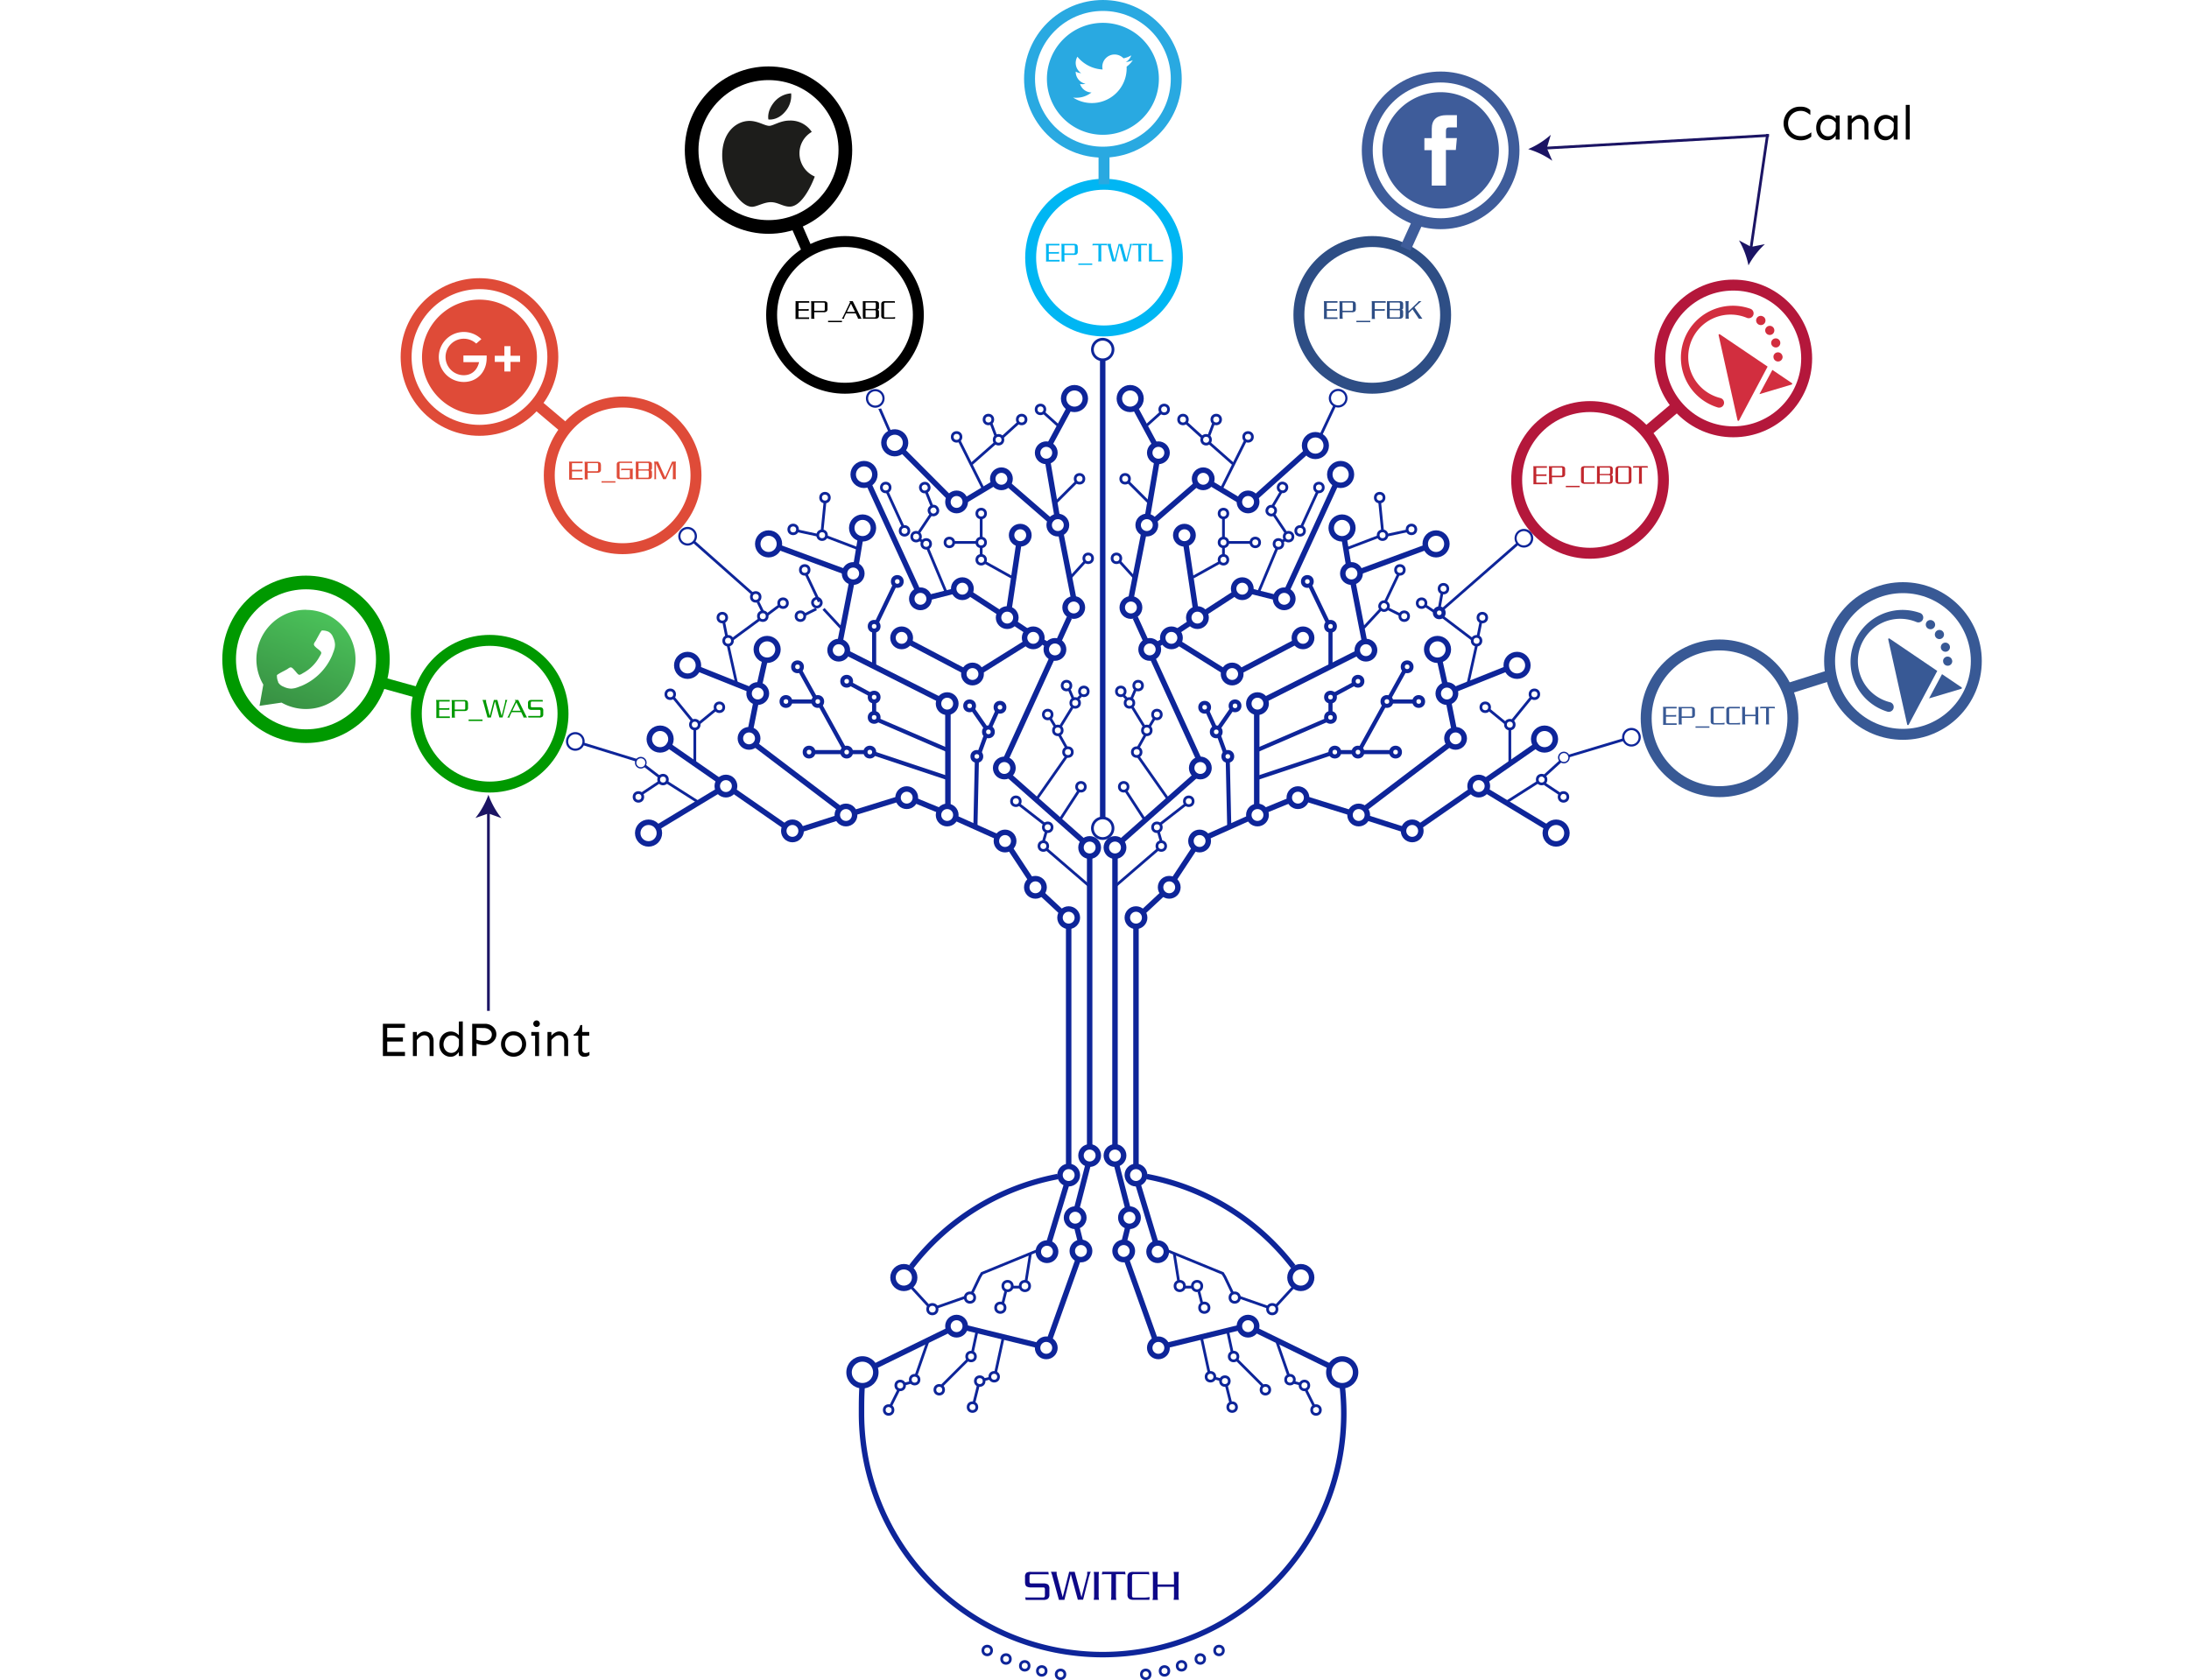 <svg xmlns="http://www.w3.org/2000/svg" xmlns:xlink="http://www.w3.org/1999/xlink" viewBox="0 0 800 614.1"><defs>
<style>
    .prev path:hover,.next path:hover{
                fill:blue;
            }
</style>
<style>.cls-1,.cls-10,.cls-12,.cls-13,.cls-15,.cls-18,.cls-19,.cls-2,.cls-20,.cls-23,.cls-24,.cls-27,.cls-29,.cls-3,.cls-32,.cls-33,.cls-6,.cls-7,.cls-8{fill:none;}.cls-1,.cls-2,.cls-3,.cls-6,.cls-7{stroke:#0e2599;}.cls-1,.cls-10,.cls-12,.cls-13,.cls-15,.cls-18,.cls-19,.cls-2,.cls-20,.cls-23,.cls-24,.cls-27,.cls-29,.cls-3,.cls-32,.cls-33,.cls-6,.cls-7{stroke-miterlimit:10;}.cls-1{stroke-width:3px;}.cls-2{stroke-width:2px;}.cls-4{fill:#fff;}.cls-5{fill:#0e2599;}.cls-6{stroke-width:1.5px;}.cls-7{stroke-linecap:round;}.cls-9{fill:#0d0787;}.cls-10,.cls-12{stroke:#000;}.cls-10,.cls-13,.cls-15,.cls-18,.cls-19,.cls-20,.cls-24,.cls-27,.cls-29,.cls-32{stroke-width:4px;}.cls-11{fill:#1d1d1b;fill-rule:evenodd;}.cls-12,.cls-23{stroke-width:5px;}.cls-13{stroke:#df4b38;}.cls-14{fill:#df4b38;}.cls-15{stroke:#2e4e85;}.cls-16{fill:#2e4e85;}.cls-17{fill:#3e5c9a;}.cls-18{stroke:#3e5c9a;}.cls-19{stroke:#dce02b;}.cls-20,.cls-23{stroke:#090;}.cls-21{fill:#090;}.cls-22{fill:url(#linear-gradient);}.cls-24{stroke:#b4173b;}.cls-25{fill:#c1272d;}.cls-26{fill:#d22e3f;}.cls-27{stroke:#385995;}.cls-28{fill:#385995;}.cls-29{stroke:#00b6f3;}.cls-30{fill:#00b6f3;}.cls-31{fill:#29a9e1;}.cls-32{stroke:#29a9e1;}.cls-33{stroke:#1b1464;}.cls-34{fill:#1b1464;}</style><linearGradient id="linear-gradient" x1="118.8" y1="223.61" x2="102.86" y2="263.35" gradientUnits="userSpaceOnUse"><stop offset="0" stop-color="#4bc25a"/><stop offset="1" stop-color="#368c41"/></linearGradient></defs><title>Recurso 6</title><g id="Capa_2" data-name="Capa 2"><g id="Capa_1-2" data-name="Capa 1"><path class="cls-1" d="M309.65,504.29"/><path class="cls-1" d="M320.08,499.2"/><line class="cls-2" x1="346.43" y1="486.32" x2="320.08" y2="499.2"/><line class="cls-2" x1="378.67" y1="491.61" x2="352.77" y2="485.27"/><line class="cls-2" x1="394" y1="460.43" x2="383.43" y2="490.02"/><line class="cls-2" x1="393.47" y1="448.27" x2="395.05" y2="454.61"/><line class="cls-2" x1="397.7" y1="425.54" x2="393.47" y2="441.93"/><line class="cls-2" x1="398.23" y1="312.96" x2="398.23" y2="419.2"/><line class="cls-2" x1="368.63" y1="283.37" x2="396.11" y2="307.68"/><line class="cls-2" x1="384.48" y1="240.55" x2="367.57" y2="277.55"/><line class="cls-2" x1="387.83" y1="195.61" x2="392.41" y2="218.88"/><line class="cls-2" x1="382.9" y1="168.67" x2="386.25" y2="188.21"/><line class="cls-2" x1="390.83" y1="149.12" x2="383.43" y2="162.86"/><circle class="cls-2" cx="392.68" cy="145.68" r="3.96"/><circle class="cls-2" cx="392.41" cy="222.05" r="3.17"/><circle class="cls-2" cx="367.04" cy="280.72" r="3.17"/><circle class="cls-2" cx="398.23" cy="309.79" r="3.17"/><circle class="cls-2" cx="398.23" cy="422.37" r="3.17"/><circle class="cls-2" cx="392.94" cy="445.1" r="3.17"/><circle class="cls-2" cx="395.05" cy="457.26" r="3.17"/><circle class="cls-2" cx="382.37" cy="492.67" r="3.17"/><circle class="cls-2" cx="349.6" cy="484.74" r="3.17"/><circle class="cls-2" cx="382.37" cy="165.5" r="3.17"/><line class="cls-2" x1="368.63" y1="177.13" x2="384.48" y2="190.87"/><line class="cls-2" x1="352.77" y1="182.94" x2="363.34" y2="176.6"/><line class="cls-2" x1="330.16" y1="165.03" x2="346.96" y2="181.89"/><line class="cls-2" x1="354.62" y1="217.03" x2="365.19" y2="223.9"/><line class="cls-2" x1="339.56" y1="218.36" x2="348.01" y2="216.24"/><line class="cls-2" x1="317.36" y1="176.6" x2="335.33" y2="215.71"/><line class="cls-2" x1="372.33" y1="198.8" x2="368.79" y2="222.52"/><line class="cls-2" x1="358.85" y1="245.05" x2="375.76" y2="234.48"/><line class="cls-2" x1="331.89" y1="234.48" x2="351.98" y2="245.05"/><circle class="cls-2" cx="349.6" cy="183.47" r="3.17"/><circle class="cls-2" cx="365.98" cy="175.01" r="3.17"/><circle class="cls-2" cx="386.6" cy="191.93" r="3.17"/><circle class="cls-2" cx="368.1" cy="225.75" r="3.17"/><circle class="cls-2" cx="372.86" cy="195.63" r="3.17"/><circle class="cls-2" cx="377.61" cy="233.15" r="3.17"/><circle class="cls-2" cx="385.54" cy="237.38" r="3.17"/><circle class="cls-2" cx="355.41" cy="246.37" r="3.17"/><circle class="cls-2" cx="329.52" cy="233.15" r="3.17"/><circle class="cls-2" cx="351.71" cy="215.18" r="3.17"/><circle class="cls-2" cx="336.39" cy="218.88" r="3.17"/><line class="cls-2" x1="390.83" y1="225.75" x2="386.86" y2="234.48"/><line class="cls-2" x1="379.99" y1="233.95" x2="382.63" y2="235.53"/><line class="cls-2" x1="370.76" y1="227.67" x2="375.52" y2="230.84"/><circle class="cls-2" cx="315.77" cy="173.43" r="3.96"/><circle class="cls-2" cx="326.99" cy="161.86" r="3.96" transform="translate(-36.43 129.52) rotate(-21.25)"/><circle class="cls-3" cx="323.7" cy="178.19" r="1.59"/><circle class="cls-3" cx="337.97" cy="178.19" r="1.59" transform="translate(-39 116.02) rotate(-18.43)"/><circle class="cls-3" cx="334.8" cy="196.16" r="1.59"/><circle class="cls-3" cx="341.14" cy="186.64" r="1.59" transform="translate(-47.72 188.02) rotate(-28.89)"/><circle class="cls-3" cx="338.5" cy="198.8" r="1.59"/><circle class="cls-3" cx="358.59" cy="187.7" r="1.59"/><circle class="cls-3" cx="346.96" cy="198.27" r="1.59"/><circle class="cls-3" cx="358.59" cy="198.27" r="1.59"/><circle class="cls-3" cx="358.59" cy="204.61" r="1.59"/><circle class="cls-3" cx="330.57" cy="194.04" r="1.59"/><line class="cls-3" x1="338.5" y1="179.77" x2="340.61" y2="185.06"/><line class="cls-3" x1="358.59" y1="189.29" x2="358.59" y2="196.69"/><line class="cls-3" x1="358.59" y1="199.86" x2="358.59" y2="203.03"/><line class="cls-3" x1="348.54" y1="198.27" x2="357" y2="198.27"/><line class="cls-3" x1="340.09" y1="188.23" x2="335.86" y2="194.57"/><line class="cls-3" x1="324.23" y1="179.77" x2="330.04" y2="192.46"/><line class="cls-3" x1="360.17" y1="205.67" x2="369.68" y2="210.96"/><line class="cls-3" x1="339.03" y1="200.38" x2="345.9" y2="216.77"/><line class="cls-3" x1="335.86" y1="197.21" x2="336.91" y2="197.74"/><circle class="cls-3" cx="397.7" cy="204.08" r="1.59"/><circle class="cls-3" cx="394.53" cy="175.01" r="1.59"/><circle class="cls-3" cx="380.26" cy="149.65" r="1.59"/><line class="cls-3" x1="381.31" y1="150.7" x2="386.6" y2="155.46"/><line class="cls-3" x1="386.07" y1="183.47" x2="393.47" y2="176.07"/><line class="cls-3" x1="391.35" y1="210.96" x2="396.64" y2="205.14"/><circle class="cls-3" cx="390.3" cy="274.91" r="1.59"/><circle class="cls-3" cx="396.11" cy="252.71" r="1.59"/><circle class="cls-3" cx="389.77" cy="250.6" r="1.59"/><circle class="cls-3" cx="392.94" cy="256.94" r="1.59"/><circle class="cls-3" cx="382.9" cy="261.17" r="1.59"/><circle class="cls-3" cx="386.6" cy="266.98" r="1.59"/><line class="cls-3" x1="387.65" y1="265.4" x2="391.88" y2="258.52"/><line class="cls-3" x1="385.54" y1="265.4" x2="383.95" y2="262.75"/><line class="cls-3" x1="389.77" y1="273.32" x2="387.13" y2="268.57"/><line class="cls-3" x1="392.41" y1="255.88" x2="390.83" y2="252.18"/><line class="cls-3" x1="394" y1="255.35" x2="395.05" y2="254.3"/><line class="cls-3" x1="378.67" y1="292.35" x2="389.77" y2="276.49"/><line class="cls-3" x1="387.65" y1="299.22" x2="394.53" y2="288.65"/><circle class="cls-3" cx="395.05" cy="287.59" r="1.59"/><line class="cls-3" x1="397.7" y1="323.53" x2="382.37" y2="310.32"/><line class="cls-3" x1="381.31" y1="307.68" x2="382.37" y2="303.98"/><line class="cls-3" x1="372.33" y1="293.94" x2="381.84" y2="301.34"/><circle class="cls-3" cx="381.31" cy="309.26" r="1.59"/><circle class="cls-3" cx="382.9" cy="302.39" r="1.59"/><circle class="cls-3" cx="371.27" cy="292.88" r="1.59"/><circle class="cls-3" cx="363.34" cy="503.24" r="1.59"/><circle class="cls-3" cx="358.06" cy="504.82" r="1.59"/><circle class="cls-3" cx="355.41" cy="514.34" r="1.59"/><line class="cls-3" x1="366.51" y1="489.5" x2="363.87" y2="501.65"/><line class="cls-3" x1="361.76" y1="503.77" x2="359.64" y2="504.3"/><line class="cls-3" x1="357.53" y1="506.41" x2="355.94" y2="512.75"/><circle class="cls-3" cx="354.89" cy="495.84" r="1.59"/><circle class="cls-3" cx="343.26" cy="507.99" r="1.59"/><circle class="cls-3" cx="334.27" cy="504.3" r="1.59"/><circle class="cls-3" cx="328.99" cy="506.41" r="1.59"/><circle class="cls-3" cx="324.76" cy="515.39" r="1.59"/><line class="cls-3" x1="339.03" y1="490.55" x2="334.8" y2="502.71"/><line class="cls-3" x1="353.83" y1="496.9" x2="344.31" y2="506.41"/><line class="cls-3" x1="357" y1="486.85" x2="355.41" y2="494.25"/><line class="cls-3" x1="328.46" y1="507.99" x2="325.29" y2="514.34"/><line class="cls-3" x1="332.69" y1="505.35" x2="330.57" y2="505.88"/><circle class="cls-3" cx="364.93" cy="160.74" r="1.59"/><circle class="cls-3" cx="373.38" cy="153.34" r="1.59"/><circle class="cls-3" cx="361.23" cy="153.34" r="1.59"/><circle class="cls-3" cx="349.6" cy="159.69" r="1.59"/><line class="cls-3" x1="350.66" y1="161.27" x2="359.11" y2="178.19"/><line class="cls-3" x1="363.87" y1="161.8" x2="354.89" y2="169.73"/><line class="cls-3" x1="372.33" y1="154.4" x2="366.51" y2="159.69"/><line class="cls-3" x1="362.28" y1="154.93" x2="363.87" y2="159.16"/><circle class="cls-2" cx="315.19" cy="501.62" r="4.89"/><line class="cls-3" x1="325.5" y1="158.5" x2="319.8" y2="145.47"/><circle class="cls-4" cx="319.87" cy="145.62" r="3.01" transform="matrix(0.92, -0.4, 0.4, 0.92, -31.55, 140.42)"/><path class="cls-5" d="M323,144.26a3.41,3.41,0,1,1-4.49-1.76,3.41,3.41,0,0,1,4.49,1.76Zm-5.51,2.41a2.61,2.61,0,1,0,1.34-3.43,2.61,2.61,0,0,0-1.34,3.43Z"/><line class="cls-2" x1="403" y1="302.95" x2="403" y2="127.55"/><circle class="cls-4" cx="403" cy="302.74" r="3.76"/><path class="cls-5" d="M407.26,302.74A4.26,4.26,0,1,0,403,307a4.26,4.26,0,0,0,4.26-4.26Zm-7.52,0A3.26,3.26,0,1,1,403,306a3.26,3.26,0,0,1-3.26-3.26Z"/><circle class="cls-4" cx="403" cy="127.76" r="3.76"/><path class="cls-5" d="M407.26,127.76A4.26,4.26,0,1,1,403,123.5a4.26,4.26,0,0,1,4.26,4.26Zm-7.52,0A3.26,3.26,0,1,0,403,124.5a3.26,3.26,0,0,0-3.26,3.26Z"/><line class="cls-2" x1="390.03" y1="432.15" x2="383.16" y2="454.88"/><line class="cls-2" x1="390.56" y1="338.07" x2="390.56" y2="426.86"/><line class="cls-2" x1="380.52" y1="326.44" x2="388.45" y2="333.84"/><line class="cls-2" x1="369.16" y1="310.06" x2="376.82" y2="321.68"/><line class="cls-2" x1="349.07" y1="298.96" x2="364.4" y2="305.83"/><line class="cls-2" x1="346.43" y1="260.37" x2="346.43" y2="294.73"/><line class="cls-2" x1="309.7" y1="238.7" x2="343.26" y2="255.62"/><line class="cls-2" x1="311.28" y1="212.81" x2="307.05" y2="234.48"/><line class="cls-2" x1="284.85" y1="200.12" x2="309.17" y2="209.11"/><circle class="cls-2" cx="280.89" cy="198.8" r="3.96"/><line class="cls-2" x1="314.45" y1="196.95" x2="312.87" y2="206.46"/><line class="cls-2" x1="334.54" y1="292.62" x2="343.52" y2="296.31"/><line class="cls-2" x1="312.87" y1="296.84" x2="328.19" y2="292.09"/><line class="cls-2" x1="275.87" y1="272" x2="306.52" y2="295.26"/><line class="cls-2" x1="276.4" y1="256.15" x2="274.28" y2="266.72"/><line class="cls-2" x1="255.26" y1="244.52" x2="273.75" y2="251.92"/><line class="cls-2" x1="292.78" y1="303.19" x2="306" y2="298.96"/><line class="cls-2" x1="267.94" y1="288.92" x2="286.97" y2="302.13"/><line class="cls-2" x1="239.93" y1="302.66" x2="262.66" y2="288.92"/><line class="cls-2" x1="279.57" y1="241.35" x2="277.45" y2="250.86"/><circle class="cls-2" cx="346.16" cy="257.2" r="3.17"/><circle class="cls-2" cx="306.52" cy="237.65" r="3.17"/><circle class="cls-2" cx="311.81" cy="209.63" r="3.17"/><circle class="cls-2" cx="276.93" cy="253.5" r="3.17"/><circle class="cls-2" cx="273.75" cy="269.89" r="3.17"/><circle class="cls-2" cx="346.16" cy="297.9" r="3.17"/><circle class="cls-2" cx="331.37" cy="291.56" r="3.17"/><circle class="cls-2" cx="309.17" cy="297.9" r="3.17"/><circle class="cls-2" cx="289.61" cy="303.71" r="3.17"/><circle class="cls-2" cx="265.3" cy="287.33" r="3.17"/><circle class="cls-2" cx="315.24" cy="192.99" r="3.96"/><line class="cls-2" x1="243.63" y1="272" x2="262.66" y2="285.22"/><circle class="cls-2" cx="367.31" cy="307.41" r="3.17"/><circle class="cls-2" cx="378.41" cy="324.33" r="3.17"/><circle class="cls-2" cx="390.56" cy="335.43" r="3.17"/><circle class="cls-2" cx="390.56" cy="429.51" r="3.17"/><circle class="cls-2" cx="382.63" cy="457.52" r="3.17"/><circle class="cls-2" cx="280.36" cy="237.38" r="3.96"/><circle class="cls-2" cx="251.29" cy="243.2" r="3.96"/><circle class="cls-2" cx="241.25" cy="270.15" r="3.96"/><circle class="cls-2" cx="237.02" cy="304.51" r="3.96"/><polyline class="cls-3" points="379.46 456.99 358.85 465.45 358.06 466.77 355.15 472.85"/><circle class="cls-3" cx="354.49" cy="474.3" r="1.72"/><circle class="cls-3" cx="340.75" cy="478.53" r="1.72"/><line class="cls-3" x1="352.77" y1="474.17" x2="342.2" y2="477.87"/><line class="cls-6" x1="346.16" y1="274.12" x2="321.06" y2="263.28"/><line class="cls-6" x1="319.47" y1="260.64" x2="319.47" y2="256.41"/><line class="cls-6" x1="317.89" y1="253.77" x2="311.02" y2="250.07"/><circle class="cls-6" cx="309.43" cy="249.01" r="1.59"/><circle class="cls-6" cx="319.47" cy="228.93" r="1.59"/><circle class="cls-6" cx="327.93" cy="212.54" r="1.59"/><circle class="cls-6" cx="319.47" cy="254.82" r="1.59"/><circle class="cls-6" cx="319.47" cy="262.22" r="1.59"/><circle class="cls-6" cx="309.43" cy="274.91" r="1.59"/><circle class="cls-6" cx="317.89" cy="274.91" r="1.59"/><circle class="cls-6" cx="287.23" cy="256.41" r="1.59"/><circle class="cls-6" cx="291.46" cy="243.73" r="1.59"/><circle class="cls-6" cx="298.86" cy="256.41" r="1.59"/><circle class="cls-6" cx="295.69" cy="274.91" r="1.59"/><line class="cls-6" x1="297.8" y1="254.82" x2="292.52" y2="245.31"/><line class="cls-6" x1="308.37" y1="273.32" x2="299.92" y2="258"/><line class="cls-6" x1="316.3" y1="274.91" x2="311.02" y2="274.91"/><line class="cls-6" x1="297.27" y1="256.41" x2="288.82" y2="256.41"/><line class="cls-6" x1="307.85" y1="274.91" x2="297.27" y2="274.91"/><line class="cls-6" x1="346.43" y1="284.42" x2="319.47" y2="275.44"/><circle class="cls-3" cx="300.45" cy="195.63" r="1.59"/><circle class="cls-3" cx="301.5" cy="181.89" r="1.59"/><circle class="cls-3" cx="289.87" cy="193.51" r="1.59"/><circle class="cls-3" cx="292.52" cy="225.23" r="1.59"/><circle class="cls-3" cx="299.92" cy="221.53" r="1.59" transform="matrix(0.81, -0.58, 0.58, 0.81, -72.88, 214.8)"/><circle class="cls-3" cx="294.1" cy="208.31" r="1.59"/><line class="cls-6" x1="319.47" y1="243.2" x2="319.47" y2="230.51"/><line class="cls-6" x1="320.53" y1="227.34" x2="326.87" y2="214.13"/><line class="cls-3" x1="299.39" y1="219.94" x2="294.63" y2="209.9"/><line class="cls-3" x1="298.33" y1="222.58" x2="294.1" y2="224.7"/><line class="cls-3" x1="307.32" y1="229.45" x2="300.97" y2="222.58"/><line class="cls-3" x1="298.86" y1="195.63" x2="291.46" y2="194.04"/><line class="cls-3" x1="300.45" y1="194.04" x2="301.5" y2="183.47"/><line class="cls-3" x1="302.03" y1="196.16" x2="313.13" y2="200.38"/><circle class="cls-3" cx="266.09" cy="234.21" r="1.59"/><circle class="cls-3" cx="286.18" cy="220.47" r="1.59"/><circle class="cls-3" cx="276.19" cy="218.18" r="1.59"/><circle class="cls-3" cx="278.78" cy="225.23" r="1.59"/><circle class="cls-3" cx="263.98" cy="225.75" r="1.59"/><circle class="cls-3" cx="262.92" cy="258.52" r="1.59"/><circle class="cls-3" cx="244.95" cy="253.77" r="1.59"/><circle class="cls-3" cx="253.93" cy="264.87" r="1.59"/><circle class="cls-3" cx="233.32" cy="291.29" r="1.59"/><circle class="cls-3" cx="242.31" cy="284.95" r="1.59"/><line class="cls-3" x1="269.26" y1="250.07" x2="266.09" y2="235.8"/><line class="cls-3" x1="265.56" y1="232.63" x2="264.5" y2="227.34"/><line class="cls-3" x1="267.68" y1="233.68" x2="277.72" y2="226.28"/><line class="cls-3" x1="278.78" y1="223.64" x2="277" y2="220"/><line class="cls-3" x1="280.36" y1="224.7" x2="284.59" y2="221.53"/><line class="cls-3" x1="255.52" y1="293.41" x2="243.89" y2="286.01"/><line class="cls-3" x1="240.72" y1="286.01" x2="234.38" y2="290.24"/><line class="cls-3" x1="253.93" y1="278.61" x2="253.93" y2="266.45"/><line class="cls-3" x1="246.01" y1="254.82" x2="252.88" y2="263.28"/><line class="cls-3" x1="261.33" y1="259.58" x2="255.52" y2="264.34"/><line class="cls-6" x1="356.47" y1="302.39" x2="357" y2="278.61"/><line class="cls-6" x1="361.76" y1="265.92" x2="364.4" y2="260.11"/><line class="cls-6" x1="360.17" y1="265.92" x2="355.41" y2="259.05"/><line class="cls-6" x1="358.06" y1="274.91" x2="360.17" y2="269.1"/><circle class="cls-6" cx="357" cy="276.49" r="1.59"/><circle class="cls-6" cx="365.46" cy="258.52" r="1.59"/><circle class="cls-6" cx="354.36" cy="258" r="1.59"/><circle class="cls-6" cx="361.23" cy="267.51" r="1.59"/><circle class="cls-3" cx="365.59" cy="478" r="1.72"/><circle class="cls-3" cx="368.23" cy="470.07" r="1.72"/><circle class="cls-3" cx="374.57" cy="470.07" r="1.72"/><line class="cls-3" x1="367.57" y1="472.05" x2="366.51" y2="476.28"/><line class="cls-3" x1="372.86" y1="470.47" x2="370.21" y2="470.47"/><line class="cls-3" x1="376.56" y1="458.31" x2="374.97" y2="468.35"/><line class="cls-7" x1="233" y1="278" x2="210.09" y2="270.95"/><circle class="cls-4" cx="210.26" cy="271" r="3.01" transform="translate(-110.6 392.26) rotate(-72.9)"/><path class="cls-5" d="M211.26,267.75A3.41,3.41,0,1,1,207,270a3.41,3.41,0,0,1,4.26-2.25Zm-1.77,5.75a2.61,2.61,0,1,0-1.73-3.26,2.61,2.61,0,0,0,1.73,3.26Z"/><line class="cls-3" x1="275.25" y1="217.25" x2="251.17" y2="195.9"/><circle class="cls-4" cx="251.3" cy="196.01" r="3.01" transform="translate(-62.09 253.98) rotate(-48.43)"/><path class="cls-5" d="M253.56,193.46a3.41,3.41,0,1,1-4.81.29,3.41,3.41,0,0,1,4.81-.29Zm-4,4.5a2.61,2.61,0,1,0-.22-3.68,2.61,2.61,0,0,0,.22,3.68Z"/><path class="cls-8" d="M319.5,141.5"/><path class="cls-8" d="M326.5,159.5"/><path class="cls-2" d="M333.07,463a88.11,88.11,0,0,1,53.53-32.95"/><circle class="cls-2" cx="330.32" cy="466.97" r="3.96"/><line class="cls-3" x1="339.43" y1="477.43" x2="332.58" y2="469.96"/><path class="cls-2" d="M490.52,506.41a89.06,89.06,0,0,1,.59,10.26,88.13,88.13,0,1,1-176.26,0c0-3.57,0-6.85.25-10.17"/><path class="cls-9" d="M376.88,574.56h6.26l.13.93-.64-.05q-.51,0-1.41,0h-4.27a.82.82,0,0,0-.59.17,1.62,1.62,0,0,0-.11.65v1.7a1.17,1.17,0,0,0,.13.65c.08.12.28.17.58.17h4.26a3,3,0,0,1,1.79.4,2,2,0,0,1,.5,1.58v2.06a2,2,0,0,1-.51,1.54,2.75,2.75,0,0,1-1.78.44h-6.38l-.14-.94.64.06q.51,0,1.39,0h4.43a.7.7,0,0,0,.57-.18,1.13,1.13,0,0,0,.14-.66v-2a1.43,1.43,0,0,0-.1-.66q-.1-.18-.6-.18h-4.26a3.25,3.25,0,0,1-1.78-.38,1.25,1.25,0,0,1-.38-.61,3.18,3.18,0,0,1-.14-1v-1.77a2,2,0,0,1,.5-1.58A3,3,0,0,1,376.88,574.56Z"/><path class="cls-9" d="M389,584.79h-2l-2.22-8.11-.27-1-.43-1.16h2.08l0,.36,0,.23v.24l.07.29.15.62,2,7.54,2.37-9.28h2l2.5,9.29,2-7.76.09-.4,0-.33,0-.79h1.31a6.81,6.81,0,0,0-.38.83l-.32,1-2.12,8.37h-1.92l-2.56-9.39Z"/><path class="cls-9" d="M401.52,576.16v7a7.73,7.73,0,0,0,.14,1.6h-1.94a6.92,6.92,0,0,0,.14-1.6v-7a7.73,7.73,0,0,0-.14-1.6h1.94A6.92,6.92,0,0,0,401.52,576.16Z"/><path class="cls-9" d="M406.17,575.4h-1.58l-1,0-.9.1.16-1h8.34l.16,1-.82-.1-1.1,0h-1.58v7.79a7.73,7.73,0,0,0,.14,1.6H406a6.92,6.92,0,0,0,.14-1.6Z"/><path class="cls-9" d="M414.36,574.56h5.55l.1,1-.43-.12a1.92,1.92,0,0,0-.5-.05h-4.66a.76.76,0,0,0-.58.18,1.28,1.28,0,0,0-.13.65v6.9a1.18,1.18,0,0,0,.13.65q.13.18.58.18h3.52a10.06,10.06,0,0,0,2.21-.19l-.1,1h-5.7a2.92,2.92,0,0,1-1.78-.41,1.94,1.94,0,0,1-.51-1.57v-6.26a2,2,0,0,1,.5-1.58A3,3,0,0,1,414.36,574.56Z"/><path class="cls-9" d="M429.05,580h-6v3.2a7.68,7.68,0,0,0,.14,1.6h-2l.1-.42.06-.35v-7.86a7.52,7.52,0,0,0-.16-1.6h2a6.83,6.83,0,0,0-.14,1.59v3h6v-3a7.7,7.7,0,0,0-.14-1.59h1.94a6.92,6.92,0,0,0-.14,1.6v7a7.73,7.73,0,0,0,.14,1.6h-1.94a6.94,6.94,0,0,0,.14-1.6Z"/><circle class="cls-3" cx="367.66" cy="606.4" r="1.59"/><circle class="cls-3" cx="380.73" cy="610.76" r="1.59"/><circle class="cls-3" cx="387.59" cy="612.01" r="1.59"/><circle class="cls-3" cx="360.8" cy="603.29" r="1.59"/><circle class="cls-3" cx="374.51" cy="608.9" r="1.59"/><circle class="cls-3" cx="438.66" cy="606.4" r="1.59"/><circle class="cls-3" cx="425.58" cy="610.76" r="1.59"/><circle class="cls-3" cx="418.73" cy="612.01" r="1.59"/><circle class="cls-3" cx="445.51" cy="603.29" r="1.59"/><circle class="cls-3" cx="431.81" cy="608.9" r="1.59"/><path class="cls-1" d="M496.07,504.29"/><path class="cls-1" d="M485.64,499.2"/><line class="cls-2" x1="459.29" y1="486.32" x2="485.64" y2="499.2"/><line class="cls-2" x1="427.05" y1="491.61" x2="452.95" y2="485.27"/><line class="cls-2" x1="411.72" y1="460.43" x2="422.29" y2="490.02"/><line class="cls-2" x1="412.25" y1="448.27" x2="410.67" y2="454.61"/><line class="cls-2" x1="408.02" y1="425.54" x2="412.25" y2="441.93"/><line class="cls-2" x1="407.49" y1="312.96" x2="407.49" y2="419.2"/><line class="cls-2" x1="437.09" y1="283.37" x2="409.61" y2="307.68"/><line class="cls-2" x1="421.24" y1="240.55" x2="438.15" y2="277.55"/><line class="cls-2" x1="417.89" y1="195.61" x2="413.31" y2="218.88"/><line class="cls-2" x1="422.82" y1="168.67" x2="419.47" y2="188.21"/><line class="cls-2" x1="414.89" y1="149.12" x2="422.29" y2="162.86"/><circle class="cls-2" cx="413.04" cy="145.68" r="3.96"/><circle class="cls-2" cx="413.31" cy="222.05" r="3.17"/><circle class="cls-2" cx="438.68" cy="280.72" r="3.17"/><circle class="cls-2" cx="407.49" cy="309.79" r="3.17"/><circle class="cls-2" cx="407.49" cy="422.37" r="3.17"/><circle class="cls-2" cx="412.78" cy="445.1" r="3.17"/><circle class="cls-2" cx="410.67" cy="457.26" r="3.17"/><circle class="cls-2" cx="423.35" cy="492.67" r="3.17"/><circle class="cls-2" cx="456.12" cy="484.74" r="3.17"/><circle class="cls-2" cx="423.35" cy="165.5" r="3.17"/><line class="cls-2" x1="437.09" y1="177.13" x2="421.24" y2="190.87"/><line class="cls-2" x1="452.95" y1="182.94" x2="442.38" y2="176.6"/><line class="cls-2" x1="477.56" y1="165.03" x2="458.76" y2="181.89"/><line class="cls-2" x1="451.1" y1="217.03" x2="440.53" y2="223.9"/><line class="cls-2" x1="466.16" y1="218.36" x2="457.71" y2="216.24"/><line class="cls-2" x1="488.36" y1="176.6" x2="470.39" y2="215.71"/><line class="cls-2" x1="433.39" y1="198.8" x2="436.93" y2="222.52"/><line class="cls-2" x1="446.87" y1="245.05" x2="429.96" y2="234.48"/><line class="cls-2" x1="473.83" y1="234.48" x2="453.74" y2="245.05"/><circle class="cls-2" cx="456.12" cy="183.47" r="3.17"/><circle class="cls-2" cx="439.73" cy="175.01" r="3.17"/><circle class="cls-2" cx="419.12" cy="191.93" r="3.17"/><circle class="cls-2" cx="437.62" cy="225.75" r="3.17"/><circle class="cls-2" cx="432.86" cy="195.63" r="3.17"/><circle class="cls-2" cx="428.11" cy="233.15" r="3.17"/><circle class="cls-2" cx="420.18" cy="237.38" r="3.17"/><circle class="cls-2" cx="450.31" cy="246.37" r="3.17"/><circle class="cls-2" cx="476.2" cy="233.15" r="3.17"/><circle class="cls-2" cx="454.01" cy="215.18" r="3.17"/><circle class="cls-2" cx="469.33" cy="218.88" r="3.17"/><line class="cls-2" x1="414.89" y1="225.75" x2="418.86" y2="234.48"/><line class="cls-2" x1="425.73" y1="233.95" x2="423.09" y2="235.53"/><line class="cls-2" x1="434.96" y1="227.67" x2="430.2" y2="230.84"/><circle class="cls-2" cx="489.95" cy="173.43" r="3.96"/><circle class="cls-2" cx="480.73" cy="162.86" r="3.96"/><circle class="cls-3" cx="482.02" cy="178.19" r="1.59"/><circle class="cls-3" cx="468.75" cy="178.19" r="1.59" transform="translate(151.47 566.53) rotate(-71.57)"/><circle class="cls-3" cx="470.92" cy="196.16" r="1.59"/><circle class="cls-3" cx="464.58" cy="186.64" r="1.59" transform="translate(76.73 503.25) rotate(-61.11)"/><circle class="cls-3" cx="467.22" cy="198.8" r="1.59"/><circle class="cls-3" cx="447.13" cy="187.7" r="1.59"/><circle class="cls-3" cx="458.76" cy="198.27" r="1.59"/><circle class="cls-3" cx="447.13" cy="198.27" r="1.59"/><circle class="cls-3" cx="447.13" cy="204.61" r="1.59"/><circle class="cls-3" cx="475.15" cy="194.04" r="1.59"/><line class="cls-3" x1="468.22" y1="179.77" x2="465.1" y2="185.06"/><line class="cls-3" x1="447.13" y1="189.29" x2="447.13" y2="196.69"/><line class="cls-3" x1="447.13" y1="199.86" x2="447.13" y2="203.03"/><line class="cls-3" x1="457.18" y1="198.27" x2="448.72" y2="198.27"/><line class="cls-3" x1="465.63" y1="188.23" x2="469.86" y2="194.57"/><line class="cls-3" x1="481.49" y1="179.77" x2="475.68" y2="192.46"/><line class="cls-3" x1="445.55" y1="205.67" x2="436.04" y2="210.96"/><line class="cls-3" x1="466.69" y1="200.38" x2="459.82" y2="216.77"/><line class="cls-3" x1="469.86" y1="197.21" x2="468.8" y2="197.74"/><circle class="cls-3" cx="408.02" cy="204.08" r="1.59"/><circle class="cls-3" cx="411.19" cy="175.01" r="1.59"/><circle class="cls-3" cx="425.46" cy="149.65" r="1.59"/><line class="cls-3" x1="424.41" y1="150.7" x2="419.12" y2="155.46"/><line class="cls-3" x1="419.65" y1="183.47" x2="412.25" y2="176.07"/><line class="cls-3" x1="414.36" y1="210.96" x2="409.08" y2="205.14"/><circle class="cls-3" cx="415.42" cy="274.91" r="1.59"/><circle class="cls-3" cx="409.61" cy="252.71" r="1.59"/><circle class="cls-3" cx="415.95" cy="250.6" r="1.59"/><circle class="cls-3" cx="412.78" cy="256.94" r="1.59"/><circle class="cls-3" cx="422.82" cy="261.17" r="1.59"/><circle class="cls-3" cx="419.12" cy="266.98" r="1.59"/><line class="cls-3" x1="418.06" y1="265.4" x2="413.84" y2="258.52"/><line class="cls-3" x1="420.18" y1="265.4" x2="421.76" y2="262.75"/><line class="cls-3" x1="415.95" y1="273.32" x2="418.59" y2="268.57"/><line class="cls-3" x1="413.31" y1="255.88" x2="414.89" y2="252.18"/><line class="cls-3" x1="411.72" y1="255.35" x2="410.67" y2="254.3"/><line class="cls-3" x1="427.05" y1="292.35" x2="415.95" y2="276.49"/><line class="cls-3" x1="418.06" y1="299.22" x2="411.19" y2="288.65"/><circle class="cls-3" cx="410.67" cy="287.59" r="1.59"/><line class="cls-3" x1="408.02" y1="323.53" x2="423.35" y2="310.32"/><line class="cls-3" x1="424.41" y1="307.68" x2="423.35" y2="303.98"/><line class="cls-3" x1="433.39" y1="293.94" x2="423.88" y2="301.34"/><circle class="cls-3" cx="424.41" cy="309.26" r="1.59"/><circle class="cls-3" cx="422.82" cy="302.39" r="1.59"/><circle class="cls-3" cx="434.45" cy="292.88" r="1.59"/><circle class="cls-3" cx="442.38" cy="503.24" r="1.59"/><circle class="cls-3" cx="447.66" cy="504.82" r="1.59"/><circle class="cls-3" cx="450.31" cy="514.34" r="1.59"/><line class="cls-3" x1="439.21" y1="489.5" x2="441.85" y2="501.65"/><line class="cls-3" x1="443.96" y1="503.77" x2="446.08" y2="504.3"/><line class="cls-3" x1="448.19" y1="506.41" x2="449.78" y2="512.75"/><circle class="cls-3" cx="450.83" cy="495.84" r="1.59"/><circle class="cls-3" cx="462.46" cy="507.99" r="1.59"/><circle class="cls-3" cx="471.45" cy="504.3" r="1.59"/><circle class="cls-3" cx="476.73" cy="506.41" r="1.59"/><circle class="cls-3" cx="480.96" cy="515.39" r="1.59"/><line class="cls-3" x1="466.69" y1="490.55" x2="470.92" y2="502.71"/><line class="cls-3" x1="451.89" y1="496.9" x2="461.4" y2="506.41"/><line class="cls-3" x1="448.72" y1="486.85" x2="450.31" y2="494.25"/><line class="cls-3" x1="477.26" y1="507.99" x2="480.43" y2="514.34"/><line class="cls-3" x1="473.03" y1="505.35" x2="475.15" y2="505.88"/><circle class="cls-3" cx="440.79" cy="160.74" r="1.59"/><circle class="cls-3" cx="432.34" cy="153.34" r="1.59"/><circle class="cls-3" cx="444.49" cy="153.34" r="1.59"/><circle class="cls-3" cx="456.12" cy="159.69" r="1.59"/><line class="cls-3" x1="455.06" y1="161.27" x2="446.61" y2="178.19"/><line class="cls-3" x1="441.85" y1="161.8" x2="450.83" y2="169.73"/><line class="cls-3" x1="433.39" y1="154.4" x2="439.21" y2="159.69"/><line class="cls-3" x1="443.43" y1="154.93" x2="441.85" y2="159.16"/><circle class="cls-2" cx="490.53" cy="501.62" r="4.89"/><line class="cls-3" x1="482.5" y1="159.5" x2="489.12" y2="145.43"/><circle class="cls-4" cx="489.05" cy="145.58" r="3.01" transform="translate(149.09 526.1) rotate(-64.8)"/><path class="cls-5" d="M492.13,147a3.41,3.41,0,1,1-1.63-4.53,3.41,3.41,0,0,1,1.63,4.53Zm-5.44-2.56a2.61,2.61,0,1,0,3.47-1.25,2.61,2.61,0,0,0-3.47,1.25Z"/><line class="cls-2" x1="415.69" y1="432.15" x2="422.56" y2="454.88"/><line class="cls-2" x1="415.16" y1="338.07" x2="415.16" y2="426.86"/><line class="cls-2" x1="425.2" y1="326.44" x2="417.27" y2="333.84"/><line class="cls-2" x1="436.56" y1="310.06" x2="428.9" y2="321.68"/><line class="cls-2" x1="456.65" y1="298.96" x2="441.32" y2="305.83"/><line class="cls-2" x1="459.29" y1="260.37" x2="459.29" y2="294.73"/><line class="cls-2" x1="496.02" y1="238.7" x2="462.46" y2="255.62"/><line class="cls-2" x1="494.44" y1="212.81" x2="498.67" y2="234.48"/><line class="cls-2" x1="520.87" y1="200.12" x2="496.55" y2="209.11"/><circle class="cls-2" cx="524.83" cy="198.8" r="3.96"/><line class="cls-2" x1="491.27" y1="196.95" x2="492.85" y2="206.46"/><line class="cls-2" x1="471.18" y1="292.62" x2="462.2" y2="296.31"/><line class="cls-2" x1="492.85" y1="296.84" x2="477.53" y2="292.09"/><line class="cls-2" x1="529.85" y1="272" x2="499.2" y2="295.26"/><line class="cls-2" x1="529.32" y1="256.15" x2="531.44" y2="266.72"/><line class="cls-2" x1="550.46" y1="244.52" x2="531.96" y2="251.92"/><line class="cls-2" x1="512.94" y1="303.19" x2="499.72" y2="298.96"/><line class="cls-2" x1="537.78" y1="288.92" x2="518.75" y2="302.13"/><line class="cls-2" x1="565.79" y1="302.66" x2="543.06" y2="288.92"/><line class="cls-2" x1="526.15" y1="241.35" x2="528.27" y2="250.86"/><circle class="cls-2" cx="459.56" cy="257.2" r="3.17"/><circle class="cls-2" cx="499.2" cy="237.65" r="3.17"/><circle class="cls-2" cx="493.91" cy="209.63" r="3.17"/><circle class="cls-2" cx="528.79" cy="253.5" r="3.17"/><circle class="cls-2" cx="531.96" cy="269.89" r="3.17"/><circle class="cls-2" cx="459.56" cy="297.9" r="3.17"/><circle class="cls-2" cx="474.35" cy="291.56" r="3.17"/><circle class="cls-2" cx="496.55" cy="297.9" r="3.17"/><circle class="cls-2" cx="516.11" cy="303.71" r="3.17"/><circle class="cls-2" cx="540.42" cy="287.33" r="3.17"/><circle class="cls-2" cx="490.47" cy="192.99" r="3.96"/><line class="cls-2" x1="562.09" y1="272" x2="543.06" y2="285.22"/><circle class="cls-2" cx="438.41" cy="307.41" r="3.17"/><circle class="cls-2" cx="427.31" cy="324.33" r="3.17"/><circle class="cls-2" cx="415.16" cy="335.43" r="3.17"/><circle class="cls-2" cx="415.16" cy="429.51" r="3.17"/><circle class="cls-2" cx="423.09" cy="457.52" r="3.17"/><circle class="cls-2" cx="525.36" cy="237.38" r="3.96"/><circle class="cls-2" cx="554.43" cy="243.2" r="3.96"/><circle class="cls-2" cx="564.47" cy="270.15" r="3.96"/><circle class="cls-2" cx="568.7" cy="304.51" r="3.96"/><polyline class="cls-3" points="426.26 456.99 446.87 465.45 447.66 466.77 450.57 472.85"/><circle class="cls-3" cx="451.23" cy="474.3" r="1.72"/><circle class="cls-3" cx="464.97" cy="478.53" r="1.72"/><line class="cls-3" x1="452.95" y1="474.17" x2="463.52" y2="477.87"/><line class="cls-6" x1="459.56" y1="274.12" x2="484.66" y2="263.28"/><line class="cls-6" x1="486.25" y1="260.64" x2="486.25" y2="256.41"/><line class="cls-6" x1="487.83" y1="253.77" x2="494.7" y2="250.07"/><circle class="cls-6" cx="496.29" cy="249.01" r="1.59"/><circle class="cls-6" cx="486.25" cy="228.93" r="1.59"/><circle class="cls-6" cx="477.79" cy="212.54" r="1.59"/><circle class="cls-6" cx="486.25" cy="254.82" r="1.59"/><circle class="cls-6" cx="486.25" cy="262.22" r="1.59"/><circle class="cls-6" cx="496.29" cy="274.91" r="1.59"/><circle class="cls-6" cx="487.83" cy="274.91" r="1.59"/><circle class="cls-6" cx="518.49" cy="256.41" r="1.59"/><circle class="cls-6" cx="514.26" cy="243.73" r="1.59"/><circle class="cls-6" cx="506.86" cy="256.41" r="1.59"/><circle class="cls-6" cx="510.03" cy="274.91" r="1.59"/><line class="cls-6" x1="507.92" y1="254.82" x2="513.2" y2="245.31"/><line class="cls-6" x1="497.35" y1="273.32" x2="505.8" y2="258"/><line class="cls-6" x1="489.42" y1="274.91" x2="494.7" y2="274.91"/><line class="cls-6" x1="508.44" y1="256.41" x2="516.9" y2="256.41"/><line class="cls-6" x1="497.87" y1="274.91" x2="508.44" y2="274.91"/><line class="cls-6" x1="459.29" y1="284.42" x2="486.25" y2="275.44"/><circle class="cls-3" cx="505.27" cy="195.63" r="1.59"/><circle class="cls-3" cx="504.22" cy="181.89" r="1.59"/><circle class="cls-3" cx="515.84" cy="193.51" r="1.59"/><circle class="cls-3" cx="513.2" cy="225.23" r="1.59"/><circle class="cls-3" cx="505.8" cy="221.53" r="1.59" transform="translate(32.14 505.35) rotate(-54.58)"/><circle class="cls-3" cx="511.62" cy="208.31" r="1.59"/><line class="cls-6" x1="486.25" y1="243.2" x2="486.25" y2="230.51"/><line class="cls-6" x1="485.19" y1="227.34" x2="478.85" y2="214.13"/><line class="cls-3" x1="506.33" y1="219.94" x2="511.09" y2="209.9"/><line class="cls-3" x1="507.39" y1="222.58" x2="511.62" y2="224.7"/><line class="cls-3" x1="498.4" y1="229.45" x2="504.75" y2="222.58"/><line class="cls-3" x1="506.86" y1="195.63" x2="514.26" y2="194.04"/><line class="cls-3" x1="505.27" y1="194.04" x2="504.22" y2="183.47"/><line class="cls-3" x1="503.69" y1="196.16" x2="492.59" y2="200.38"/><circle class="cls-3" cx="539.63" cy="234.21" r="1.59"/><circle class="cls-3" cx="519.54" cy="220.47" r="1.59"/><circle class="cls-3" cx="527.53" cy="215.18" r="1.59"/><circle class="cls-6" cx="526" cy="224" r="1.59"/><circle class="cls-3" cx="541.74" cy="225.75" r="1.59"/><circle class="cls-3" cx="542.8" cy="258.52" r="1.59"/><circle class="cls-3" cx="560.77" cy="253.77" r="1.59"/><circle class="cls-3" cx="551.79" cy="264.87" r="1.59"/><circle class="cls-3" cx="571.4" cy="291.29" r="1.59"/><circle class="cls-3" cx="563.41" cy="284.95" r="1.59"/><line class="cls-3" x1="536.46" y1="250.07" x2="539.63" y2="235.8"/><line class="cls-3" x1="540.16" y1="232.63" x2="541.21" y2="227.34"/><line class="cls-3" x1="538.04" y1="233.68" x2="527" y2="225.28"/><line class="cls-3" x1="525.94" y1="222.64" x2="527" y2="216.77"/><line class="cls-3" x1="524.36" y1="223.7" x2="521.13" y2="221.53"/><line class="cls-3" x1="550.2" y1="293.41" x2="561.83" y2="286.01"/><line class="cls-3" x1="564" y1="284.01" x2="570.34" y2="278.24"/><line class="cls-3" x1="551.79" y1="278.61" x2="551.79" y2="266.45"/><line class="cls-3" x1="559.71" y1="254.82" x2="552.84" y2="263.28"/><line class="cls-3" x1="544.39" y1="259.58" x2="550.2" y2="264.34"/><line class="cls-6" x1="449.25" y1="302.39" x2="448.72" y2="278.61"/><line class="cls-6" x1="443.96" y1="265.92" x2="441.32" y2="260.11"/><line class="cls-6" x1="445.55" y1="265.92" x2="450.31" y2="259.05"/><line class="cls-6" x1="447.66" y1="274.91" x2="445.55" y2="269.1"/><circle class="cls-6" cx="448.72" cy="276.49" r="1.59"/><circle class="cls-6" cx="440.26" cy="258.52" r="1.59"/><circle class="cls-6" cx="451.36" cy="258" r="1.59"/><circle class="cls-6" cx="444.49" cy="267.51" r="1.59"/><circle class="cls-3" cx="440.13" cy="478" r="1.72"/><circle class="cls-3" cx="437.49" cy="470.07" r="1.72"/><circle class="cls-3" cx="431.15" cy="470.07" r="1.72"/><line class="cls-3" x1="438.15" y1="472.05" x2="439.21" y2="476.28"/><line class="cls-3" x1="432.86" y1="470.47" x2="435.51" y2="470.47"/><line class="cls-3" x1="429.16" y1="458.31" x2="430.75" y2="468.35"/><line class="cls-3" x1="527.5" y1="222.5" x2="557.06" y2="196.63"/><circle class="cls-4" cx="556.94" cy="196.74" r="3.01" transform="translate(8.24 415.43) rotate(-41.19)"/><path class="cls-5" d="M559.18,199.31a3.41,3.41,0,1,1,.32-4.81,3.41,3.41,0,0,1-.32,4.81Zm-4-4.53a2.61,2.61,0,1,0,3.68.25,2.61,2.61,0,0,0-3.68-.25Z"/><line class="cls-3" x1="571.44" y1="276.92" x2="596.4" y2="269.43"/><circle class="cls-4" cx="571.54" cy="276.89" r="1.88" transform="translate(-55.46 175.91) rotate(-16.7)"/><path class="cls-5" d="M572.15,278.93a2.13,2.13,0,1,0-2.65-1.43,2.13,2.13,0,0,0,2.65,1.43Zm-1.08-3.6a1.63,1.63,0,1,1-1.09,2,1.63,1.63,0,0,1,1.09-2Z"/><circle class="cls-4" cx="596.24" cy="269.48" r="3.01" transform="translate(-52.29 182.69) rotate(-16.7)"/><path class="cls-5" d="M597.22,272.74a3.41,3.41,0,1,1,2.28-4.24,3.41,3.41,0,0,1-2.28,4.24ZM595.49,267a2.61,2.61,0,1,0,3.25,1.75,2.61,2.61,0,0,0-3.25-1.75Z"/><line class="cls-3" x1="564.5" y1="286.5" x2="570.5" y2="290.5"/><path class="cls-2" d="M472.65,463a88.11,88.11,0,0,0-53.53-32.95"/><circle class="cls-2" cx="475.4" cy="466.97" r="3.96"/><line class="cls-3" x1="466.28" y1="477.43" x2="473.14" y2="469.96"/><line class="cls-3" x1="241" y1="284" x2="234.11" y2="278.73"/><circle class="cls-4" cx="234.19" cy="278.79" r="1.88" transform="translate(-129.53 295.47) rotate(-52.59)"/><path class="cls-5" d="M235.49,277.1a2.13,2.13,0,1,1-3,.4,2.13,2.13,0,0,1,3-.4Zm-2.28,3a1.63,1.63,0,1,0-.3-2.28,1.63,1.63,0,0,0,.3,2.28Z"/><circle class="cls-10" cx="308.81" cy="115.1" r="26.81"/><path d="M290.73,110.08h5l.05.58-.39,0c-.21,0-.51,0-.87,0h-2.64V113H295l.55-.08v.66l-.43,0-.89,0h-2.4V116h2.64l.79,0h.22l.25,0-.05.59h-5l.06-.26,0-.22v-4.94A4.76,4.76,0,0,0,290.73,110.08Z"/><path d="M302.42,111.32v1.52a1.26,1.26,0,0,1-.31,1,1.71,1.71,0,0,1-1.12.28h-3.42v1.41a4.85,4.85,0,0,0,.09,1h-1.23l.06-.26,0-.22v-4.94a4.7,4.7,0,0,0-.1-1H301a1.74,1.74,0,0,1,1.12.26.89.89,0,0,1,.23.36l.06.27Zm-4.85,2.25H301a.42.42,0,0,0,.35-.11.71.71,0,0,0,.08-.41v-1.92a.88.88,0,0,0-.07-.41c0-.07-.17-.11-.37-.11h-3.38Z"/><path d="M307.71,117.76h-5.08v-.5h5.08Z"/><path d="M314.89,116.5h-1.36v-.22a.47.47,0,0,0-.09-.24l-.28-.58-.44-.93h-3.48l-.53,1.08-.23.57,0,.32h-.85a2.85,2.85,0,0,0,.45-.69l2.59-5.34-.13-.2-.22-.2h1.33l2.6,5.27.37.69A3,3,0,0,0,314.89,116.5Zm-2.4-2.49L311,111,309.5,114Z"/><path d="M315.33,115.5v-4.42l0-.58,0-.23,0-.19h4.5a1.74,1.74,0,0,1,1.12.26.91.91,0,0,1,.23.36l.06.27v1.39a.89.89,0,0,1-.2.67,1,1,0,0,1-.68.19,1.37,1.37,0,0,1,.4,0l.16.06.13.09a1,1,0,0,1,.19.68v1.16a1.26,1.26,0,0,1-.31,1,1.7,1.7,0,0,1-1.12.28h-4.48l.07-.42Zm1-4.9v2.32h3.3a.43.43,0,0,0,.35-.11.71.71,0,0,0,.09-.41v-1.28a.9.9,0,0,0-.07-.41c0-.07-.17-.11-.37-.11Zm0,2.79V116h3.3a.42.42,0,0,0,.35-.11.71.71,0,0,0,.09-.41v-1.55a.9.9,0,0,0-.07-.41c0-.07-.17-.11-.37-.11Z"/><path d="M323.49,110.08H327l.06.63-.27-.08a1.24,1.24,0,0,0-.31,0h-2.93a.48.48,0,0,0-.36.11.81.81,0,0,0-.08.41v4.34a.74.74,0,0,0,.08.41c.05.07.17.11.36.11h2.21a6.33,6.33,0,0,0,1.39-.12l-.06.64h-3.58a1.83,1.83,0,0,1-1.12-.26,1.22,1.22,0,0,1-.32-1v-3.93a1.24,1.24,0,0,1,.31-1A1.85,1.85,0,0,1,323.49,110.08Z"/><path class="cls-11" d="M282.61,37.73a8.88,8.88,0,0,1,6.52-3.61A8.86,8.86,0,0,1,287,40.75c-2.89,3.48-6.18,2.91-6.18,2.91S280.18,40.93,282.61,37.73Z"/><path class="cls-11" d="M281.15,46c1.4,0,4-1.93,7.39-1.93a9.26,9.26,0,0,1,8.13,4.15,9,9,0,0,0-4.49,7.86,9.24,9.24,0,0,0,5.59,8.45s-3.91,11-9.19,11c-2.42,0-4.31-1.63-6.86-1.63s-5.19,1.69-6.87,1.69c-4.82,0-10.91-10.43-10.91-18.82s5.15-12.58,10-12.58C277.07,44.22,279.51,46,281.15,46Z"/><circle class="cls-12" cx="280.86" cy="54.87" r="28.09"/><line class="cls-10" x1="289.96" y1="79.92" x2="295.83" y2="93.32"/><circle class="cls-13" cx="227.55" cy="173.75" r="26.81"/><path class="cls-14" d="M207.94,168.72h5l0,.58-.39,0c-.21,0-.51,0-.87,0h-2.64v2.42h3.18l.55-.08v.66l-.43,0-.89,0h-2.4v2.43h2.64l.79,0h.22l.25,0,0,.59h-5l.06-.26,0-.22v-4.94A4.7,4.7,0,0,0,207.94,168.72Z"/><path class="cls-14" d="M219.63,170v1.52a1.26,1.26,0,0,1-.31,1,1.71,1.71,0,0,1-1.12.28h-3.42v1.41a4.84,4.84,0,0,0,.09,1h-1.23l.06-.26,0-.22v-4.94a4.76,4.76,0,0,0-.1-1h4.57a1.74,1.74,0,0,1,1.12.26.9.9,0,0,1,.23.36l.06.27Zm-4.85,2.24h3.38a.42.42,0,0,0,.35-.11.7.7,0,0,0,.09-.41v-1.92a.9.9,0,0,0-.07-.41c0-.07-.17-.11-.37-.11h-3.38Z"/><path class="cls-14" d="M224.92,176.4h-5.08v-.5h5.08Z"/><path class="cls-14" d="M226.43,169.71v4.4a.74.74,0,0,0,.08.41c.05.07.17.11.36.11h2.9a.42.42,0,0,0,.35-.11.71.71,0,0,0,.08-.41v-2.27h-2.49a2,2,0,0,0-.7.12v-.64h4.3l-.07.64v2.19a5,5,0,0,0,.07,1h-.93l-.1-.42a.59.59,0,0,1-.21.35,2,2,0,0,1-.59.07h-2.72a1.78,1.78,0,0,1-1.07-.23,1.11,1.11,0,0,1-.29-.89v-4.17a1.14,1.14,0,0,1,.28-.88,1.7,1.7,0,0,1,1.08-.25H231l0,.59-.56-.1-.75,0h-2.88a.48.48,0,0,0-.36.11A.81.81,0,0,0,226.43,169.71Z"/><path class="cls-14" d="M232.36,174.14v-4.42l0-.58,0-.23,0-.19h4.5a1.74,1.74,0,0,1,1.12.26.9.9,0,0,1,.23.36l.06.27V171a.89.89,0,0,1-.2.67,1,1,0,0,1-.68.19,1.38,1.38,0,0,1,.4,0l.16.06.13.09a1,1,0,0,1,.19.68v1.16a1.26,1.26,0,0,1-.31,1,1.71,1.71,0,0,1-1.12.28h-4.48l.07-.42Zm1-4.9v2.32h3.3a.43.43,0,0,0,.35-.11.71.71,0,0,0,.08-.41v-1.28a.9.9,0,0,0-.06-.41c0-.07-.17-.11-.37-.11Zm0,2.78v2.59h3.3a.42.42,0,0,0,.35-.11.71.71,0,0,0,.08-.41v-1.55a.9.9,0,0,0-.06-.41c0-.07-.17-.11-.37-.11Z"/><path class="cls-14" d="M239.8,175.15h-.71l.08-.3,0-.37v-4.25a7.08,7.08,0,0,0-.11-1.51h1.45l2.57,5.71,2.54-5.71h1.4l0,.23-.06.37,0,.61v4.21a4.83,4.83,0,0,0,.09,1h-1.22a4.31,4.31,0,0,0,.09-1v-4.72l-2.57,5.72h-1l-2.6-5.73,0,4.81v.49Z"/><g id="_Grupo_" data-name="&lt;Grupo&gt;"><path id="_Trazado_" data-name="&lt;Trazado&gt;" class="cls-14" d="M175.23,151.53h0a21,21,0,0,1-21-21h0a21,21,0,0,1,21-21h0a21,21,0,0,1,21,21h0A21,21,0,0,1,175.23,151.53Z"/><g id="_Grupo_2" data-name="&lt;Grupo&gt;"><path id="_Trazado_2" data-name="&lt;Trazado&gt;" class="cls-4" d="M177.86,129.94h-8.5v2.43h5.73c-.68,3-2.77,4.78-5.58,4.78a6.67,6.67,0,1,1,4.53-11.56l1.88-1.62a9.14,9.14,0,1,0-6.41,15.65c4.85,0,8.35-3.7,8.35-8.75Z"/><polygon id="_Trazado_3" data-name="&lt;Trazado&gt;" class="cls-4" points="190.08 130.04 186.57 130.04 186.57 126.53 184.33 126.53 184.33 130.04 180.82 130.04 180.82 132.28 184.33 132.28 184.33 135.79 186.57 135.79 186.57 132.28 190.08 132.28 190.08 130.04"/></g></g><circle class="cls-13" cx="175.23" cy="130.49" r="26.81"/><line class="cls-13" x1="196.13" y1="147.78" x2="207.02" y2="156.99"/><circle class="cls-15" cx="501.51" cy="115.1" r="26.81"/><path class="cls-16" d="M483.81,110.08h5l0,.58-.39,0c-.21,0-.51,0-.87,0h-2.64V113h3.18l.55-.08v.66l-.43,0-.89,0h-2.4V116h2.64l.79,0h.22l.25,0,0,.59h-5l.06-.26,0-.22v-4.94A4.7,4.7,0,0,0,483.81,110.08Z"/><path class="cls-16" d="M495.5,111.32v1.52a1.26,1.26,0,0,1-.31,1,1.71,1.71,0,0,1-1.12.28h-3.42v1.41a4.84,4.84,0,0,0,.09,1h-1.23l.06-.26,0-.22v-4.94a4.7,4.7,0,0,0-.1-1h4.57a1.74,1.74,0,0,1,1.12.26.89.89,0,0,1,.23.36l.06.27Zm-4.85,2.25H494a.42.42,0,0,0,.35-.11.71.71,0,0,0,.08-.41v-1.92a.88.88,0,0,0-.07-.41c0-.07-.17-.11-.37-.11h-3.38Z"/><path class="cls-16" d="M500.79,117.76h-5.08v-.5h5.08Z"/><path class="cls-16" d="M501.29,110.08h5.1l.08.58-.39,0c-.21,0-.51,0-.87,0h-2.78V113h3.1l.55-.08v.66l-.43,0-.9,0h-2.32v2a4.84,4.84,0,0,0,.09,1h-1.23l.06-.26,0-.22v-4.94A4.7,4.7,0,0,0,501.29,110.08Z"/><path class="cls-16" d="M506.89,115.5v-4.42l0-.58,0-.23,0-.19h4.5a1.74,1.74,0,0,1,1.12.26.91.91,0,0,1,.23.36l.06.27v1.39a.89.89,0,0,1-.2.67,1,1,0,0,1-.68.19,1.37,1.37,0,0,1,.4,0l.16.06.13.09a1,1,0,0,1,.19.68v1.16a1.26,1.26,0,0,1-.31,1,1.7,1.7,0,0,1-1.12.28h-4.48l.07-.42Zm1-4.9v2.32h3.3a.43.43,0,0,0,.35-.11.71.71,0,0,0,.09-.41v-1.28a.9.9,0,0,0-.07-.41c0-.07-.17-.11-.37-.11Zm0,2.79V116h3.3a.42.42,0,0,0,.35-.11.71.71,0,0,0,.09-.41v-1.55a.9.9,0,0,0-.07-.41c0-.07-.17-.11-.37-.11Z"/><path class="cls-16" d="M518.5,110.08h1l-.41.35-.44.37-1.69,1.58,2.88,4.13h-1.3l-2.32-3.45-1.42,1.4v1.05a4.81,4.81,0,0,0,.09,1h-1.23l.06-.26,0-.22v-4.94a4.7,4.7,0,0,0-.1-1h1.23a4.32,4.32,0,0,0-.09,1v2.66l3.15-3,.29-.31.14-.15Z"/><g id="_Grupo_3" data-name="&lt;Grupo&gt;"><path id="_Trazado_4" data-name="&lt;Trazado&gt;" class="cls-17" d="M526.5,76.26h0A21.3,21.3,0,0,1,505.2,55h0a21.3,21.3,0,0,1,21.3-21.3h0A21.3,21.3,0,0,1,547.79,55h0A21.3,21.3,0,0,1,526.5,76.26Z"/><path id="_Trazado_5" data-name="&lt;Trazado&gt;" class="cls-4" d="M523.25,67.83h5.18v-13h3.62l.39-4.35h-4V48c0-1,.21-1.43,1.2-1.43h2.81V42.08h-3.59c-3.86,0-5.6,1.7-5.6,5V50.5h-2.7v4.4h2.7Z"/></g><circle class="cls-18" cx="526.5" cy="54.96" r="26.81"/><line class="cls-18" x1="517.84" y1="81.59" x2="513.66" y2="90.81"/><path class="cls-19" d="M283,127.66"/><path class="cls-19" d="M247.54,153.27"/><path class="cls-19" d="M209.85,196"/><path class="cls-19" d="M188.37,234.1"/><path class="cls-19" d="M475.21,104.81"/><path class="cls-19" d="M432.39,95.69"/><path class="cls-19" d="M618.31,236.83"/><path class="cls-19" d="M597.6,198.26"/><circle class="cls-20" cx="178.95" cy="260.88" r="26.81"/><path class="cls-21" d="M159.36,255.85h5l0,.58-.39,0q-.32,0-.87,0H160.5v2.42h3.18l.55-.08v.66l-.43,0-.89,0h-2.4v2.43h2.64l.79,0h.22l.25,0,0,.59h-5l.06-.26,0-.22v-4.94A4.69,4.69,0,0,0,159.36,255.85Z"/><path class="cls-21" d="M171.05,257.1v1.52a1.26,1.26,0,0,1-.31,1,1.71,1.71,0,0,1-1.12.28h-3.42v1.41a4.84,4.84,0,0,0,.09,1h-1.23l.06-.26,0-.22v-4.94a4.75,4.75,0,0,0-.1-1h4.57a1.74,1.74,0,0,1,1.12.26.89.89,0,0,1,.23.36l.06.27Zm-4.85,2.25h3.38a.42.42,0,0,0,.35-.11.7.7,0,0,0,.09-.41V256.9a.89.89,0,0,0-.07-.41c0-.07-.17-.11-.37-.11h-3.38Z"/><path class="cls-21" d="M176.34,263.54h-5.08V263h5.08Z"/><path class="cls-21" d="M179.4,262.28h-1.23l-1.4-5.1-.17-.6-.27-.73h1.31l0,.22v.3l0,.18.09.39,1.27,4.74,1.49-5.83h1.28l1.57,5.83,1.23-4.88.05-.25,0-.21v-.5h.82a4.41,4.41,0,0,0-.24.52l-.2.64-1.33,5.26H182.5l-1.61-5.9Z"/><path class="cls-21" d="M192.64,262.28h-1.36v-.22a.48.48,0,0,0-.09-.24l-.28-.58-.44-.93H187l-.53,1.08-.24.57,0,.32h-.85a2.9,2.9,0,0,0,.45-.69l2.59-5.34-.13-.2-.22-.2h1.33l2.6,5.27.37.69A2.86,2.86,0,0,0,192.64,262.28Zm-2.4-2.49-1.52-3.05-1.47,3.05Z"/><path class="cls-21" d="M194.38,255.85h3.93l.08.58-.4,0q-.32,0-.88,0h-2.68a.52.52,0,0,0-.37.11,1,1,0,0,0-.07.41V258a.74.74,0,0,0,.08.41c.05.07.17.11.36.11h2.67a1.86,1.86,0,0,1,1.13.25,1.24,1.24,0,0,1,.31,1V261a1.23,1.23,0,0,1-.32,1,1.73,1.73,0,0,1-1.12.28h-4l-.09-.59.4,0c.21,0,.51,0,.88,0h2.79a.44.44,0,0,0,.36-.11.71.71,0,0,0,.09-.41V260a.9.9,0,0,0-.07-.41c0-.07-.17-.11-.38-.11h-2.67a2.05,2.05,0,0,1-1.12-.24.79.79,0,0,1-.24-.38,2,2,0,0,1-.09-.62V257.1a1.24,1.24,0,0,1,.31-1A1.86,1.86,0,0,1,194.38,255.85Z"/><path class="cls-22" d="M111.83,222.88a18.12,18.12,0,0,0-15.6,27.35L94.85,258l8.05-1.18a18.12,18.12,0,1,0,8.92-33.9Z"/><path class="cls-4" d="M101.67,249.25a5.44,5.44,0,0,1-.46-2.09,1,1,0,0,1,0-.33c0-.11.31-.31.8-.61s1.1-.64,1.83-1l1.1-.6.39-.27a3.19,3.19,0,0,1,.52-.31,1.07,1.07,0,0,1,.44-.1q.37,0,1,.67t1.18,1.36q.58.68.91.68a1,1,0,0,0,.34-.07l.32-.13.35-.2.29-.18a15,15,0,0,0,6.15-6.15l.18-.29.2-.35a2.91,2.91,0,0,0,.14-.32,1,1,0,0,0,.07-.34,1.16,1.16,0,0,0-.42-.69,8.14,8.14,0,0,0-.93-.8,7.19,7.19,0,0,1-.93-.82,1.23,1.23,0,0,1-.42-.76,1,1,0,0,1,.1-.44,3.17,3.17,0,0,1,.31-.52l.27-.39.31-.59.52-.94.55-1a8.3,8.3,0,0,1,.52-.84,1.21,1.21,0,0,1,.34-.37,1,1,0,0,1,.33,0,5.45,5.45,0,0,1,2.09.46,3.73,3.73,0,0,1,1.66,2,6.59,6.59,0,0,1,.71,2.7,5.06,5.06,0,0,1-.05.7c0,.25-.07.46-.1.63a6.75,6.75,0,0,1-.19.68c-.09.28-.16.49-.21.61l-.26.68-.23.62a21.08,21.08,0,0,1-11.13,11.13l-.62.23-.68.26-.61.21a7,7,0,0,1-.68.19l-.63.1a5.08,5.08,0,0,1-.71.05,6.56,6.56,0,0,1-2.7-.71,3.74,3.74,0,0,1-2-1.66Z"/><circle class="cls-23" cx="111.83" cy="241" r="28.09"/><line class="cls-20" x1="138.32" y1="249.15" x2="153.4" y2="253.34"/><circle class="cls-24" cx="581.1" cy="175.42" r="26.81"/><path class="cls-25" d="M560.35,170.4h5l0,.58-.39,0c-.21,0-.51,0-.87,0h-2.64v2.42h3.18l.55-.08v.66l-.43,0-.89,0h-2.4v2.43h2.64l.79,0h.22l.25,0,0,.59h-5l.06-.26,0-.22V171.4A4.7,4.7,0,0,0,560.35,170.4Z"/><path class="cls-25" d="M572,171.64v1.52a1.26,1.26,0,0,1-.31,1,1.71,1.71,0,0,1-1.12.28H567.2v1.41a4.84,4.84,0,0,0,.09,1h-1.23l.06-.26,0-.22V171.4a4.7,4.7,0,0,0-.1-1h4.57a1.74,1.74,0,0,1,1.12.26.9.9,0,0,1,.23.36l.06.27Zm-4.85,2.24h3.38a.43.43,0,0,0,.35-.11.71.71,0,0,0,.08-.41v-1.92a.89.89,0,0,0-.07-.41c0-.07-.17-.11-.37-.11H567.2Z"/><path class="cls-25" d="M577.33,178.08h-5.08v-.5h5.08Z"/><path class="cls-25" d="M579.24,170.4h3.49l.06.63-.27-.08a1.2,1.2,0,0,0-.31,0h-2.93a.48.48,0,0,0-.36.11.81.81,0,0,0-.08.41v4.33a.74.74,0,0,0,.08.41c.05.07.17.11.36.11h2.21a6.34,6.34,0,0,0,1.39-.12l-.06.64h-3.58a1.83,1.83,0,0,1-1.12-.26,1.21,1.21,0,0,1-.32-1v-3.94a1.24,1.24,0,0,1,.31-1A1.86,1.86,0,0,1,579.24,170.4Z"/><path class="cls-25" d="M583.64,175.82V171.4l0-.58,0-.23,0-.19H588a1.74,1.74,0,0,1,1.12.26.92.92,0,0,1,.23.36l.06.27v1.4a.89.89,0,0,1-.2.67,1,1,0,0,1-.68.19,1.38,1.38,0,0,1,.4,0l.16.06.13.09a1,1,0,0,1,.19.68v1.16a1.26,1.26,0,0,1-.31,1,1.71,1.71,0,0,1-1.12.28h-4.48l.07-.42Zm1-4.9v2.32H588a.43.43,0,0,0,.35-.11.71.71,0,0,0,.09-.41v-1.28a.9.9,0,0,0-.07-.41c0-.07-.17-.11-.37-.11Zm0,2.78v2.59H588a.42.42,0,0,0,.35-.11.71.71,0,0,0,.09-.41v-1.55a.9.9,0,0,0-.07-.41c0-.07-.17-.11-.37-.11Z"/><path class="cls-25" d="M591.72,170.4h3.22a1.38,1.38,0,0,1,1,.32,1.22,1.22,0,0,1,.3.9v4a1.27,1.27,0,0,1-.3.9,1.38,1.38,0,0,1-1,.33h-3.22a1.4,1.4,0,0,1-1-.33,1.23,1.23,0,0,1-.32-.9v-4a1.28,1.28,0,0,1,.3-.88A1.35,1.35,0,0,1,591.72,170.4Zm3.53,5.38v-4.33a.9.9,0,0,0-.07-.41c0-.07-.17-.11-.37-.11h-3a.48.48,0,0,0-.36.11.81.81,0,0,0-.08.41v4.33a.74.74,0,0,0,.08.41c.05.07.17.11.36.11h3a.42.42,0,0,0,.35-.11A.71.71,0,0,0,595.25,175.78Z"/><path class="cls-25" d="M599,170.92h-1l-.64,0-.56.06.1-.61h5.24l.1.61-.51-.06-.69,0h-1v4.9a4.82,4.82,0,0,0,.09,1h-1.22a4.31,4.31,0,0,0,.09-1Z"/><line class="cls-24" x1="611.68" y1="149.45" x2="600.79" y2="158.67"/><circle class="cls-24" cx="633.46" cy="131.02" r="26.81"/><path class="cls-26" d="M644.52,115.82l0,0h0a1.67,1.67,0,0,0-2.08,2.62h0a1.7,1.7,0,0,0,1.06.38,1.67,1.67,0,0,0,1.06-3Z"/><path class="cls-26" d="M648.18,119.84a1.67,1.67,0,1,0-2.78,1.86h0a1.67,1.67,0,0,0,2.78-1.86Z"/><path class="cls-26" d="M649.46,126.95a1.67,1.67,0,1,0-2.09-1.12h0A1.69,1.69,0,0,0,649,127,1.67,1.67,0,0,0,649.46,126.95Z"/><path class="cls-26" d="M651.42,130.14a2,2,0,0,0-.1-.32,2.12,2.12,0,0,0-.16-.29,1.75,1.75,0,0,0-.2-.25,1.67,1.67,0,0,0-1.51-.46,1.56,1.56,0,0,0-.31.09,2,2,0,0,0-.29.15,1.8,1.8,0,0,0-.25.21,1.77,1.77,0,0,0-.22.27,1.93,1.93,0,0,0-.14.27,1.57,1.57,0,0,0-.1.32,1.64,1.64,0,0,0,0,.33,1.67,1.67,0,0,0,2,1.64,1.57,1.57,0,0,0,.31-.09,1.85,1.85,0,0,0,.54-.36,1.68,1.68,0,0,0,.49-1.18A1.63,1.63,0,0,0,651.42,130.14Z"/><path class="cls-26" d="M628.28,149a1.79,1.79,0,0,1-.44-.05,19,19,0,1,1,11.94-36.06,1.78,1.78,0,0,1-1.36,3.29,15.48,15.48,0,1,0-9.7,29.31,1.78,1.78,0,0,1-.43,3.51Z"/><path class="cls-26" d="M643,144.07l4.74-8.86,7.12,4.82a.3.3,0,0,1-.08.53Z"/><path class="cls-26" d="M646,134,628.55,122.2a.3.3,0,0,0-.46.31L635,153.59a.3.3,0,0,0,.56.08Z"/><circle class="cls-27" cx="628.43" cy="262.56" r="26.81"/><path class="cls-28" d="M607.75,258.37h5l0,.58-.39,0q-.32,0-.87,0h-2.64v2.42h3.18l.55-.08v.66l-.43,0-.89,0h-2.4v2.43h2.64l.79,0h.22l.25,0,0,.59h-5l.06-.26,0-.22v-4.94A4.69,4.69,0,0,0,607.75,258.37Z"/><path class="cls-28" d="M619.44,259.61v1.52a1.26,1.26,0,0,1-.31,1,1.71,1.71,0,0,1-1.12.28h-3.42v1.41a4.84,4.84,0,0,0,.09,1h-1.23l.06-.26,0-.22v-4.94a4.69,4.69,0,0,0-.1-1H618a1.74,1.74,0,0,1,1.12.26.89.89,0,0,1,.23.36l.06.27Zm-4.85,2.25H618a.43.43,0,0,0,.35-.11.71.71,0,0,0,.08-.41v-1.92a.88.88,0,0,0-.07-.41c0-.07-.17-.11-.37-.11h-3.38Z"/><path class="cls-28" d="M624.73,266h-5.08v-.5h5.08Z"/><path class="cls-28" d="M626.64,258.37h3.49l.06.63-.27-.08a1.2,1.2,0,0,0-.31,0h-2.93a.48.48,0,0,0-.36.11.81.81,0,0,0-.08.41v4.33a.75.75,0,0,0,.08.41c.05.07.17.11.36.11h2.21a6.33,6.33,0,0,0,1.39-.12l-.06.64h-3.58a1.83,1.83,0,0,1-1.12-.26,1.22,1.22,0,0,1-.32-1v-3.93a1.24,1.24,0,0,1,.31-1A1.85,1.85,0,0,1,626.64,258.37Z"/><path class="cls-28" d="M632.35,258.37h3.49l.06.63-.27-.08a1.2,1.2,0,0,0-.31,0h-2.93a.48.48,0,0,0-.36.11.81.81,0,0,0-.08.41v4.33a.75.75,0,0,0,.08.41c.05.07.17.11.36.11h2.21a6.33,6.33,0,0,0,1.39-.12l-.06.64h-3.58a1.83,1.83,0,0,1-1.12-.26,1.22,1.22,0,0,1-.32-1v-3.93a1.24,1.24,0,0,1,.31-1A1.85,1.85,0,0,1,632.35,258.37Z"/><path class="cls-28" d="M641.58,261.78h-3.8v2a4.84,4.84,0,0,0,.09,1h-1.23l.06-.26,0-.22v-4.94a4.69,4.69,0,0,0-.1-1h1.23a4.3,4.3,0,0,0-.09,1v1.88h3.8v-1.88a4.81,4.81,0,0,0-.09-1h1.22a4.31,4.31,0,0,0-.09,1v4.42a4.83,4.83,0,0,0,.09,1h-1.22a4.33,4.33,0,0,0,.09-1Z"/><path class="cls-28" d="M645.44,258.89h-1l-.64,0-.56.06.1-.61h5.24l.1.61-.51-.06-.69,0h-1v4.9a4.83,4.83,0,0,0,.09,1h-1.22a4.32,4.32,0,0,0,.09-1Z"/><line class="cls-27" x1="669.49" y1="246.64" x2="653.57" y2="251.66"/><circle class="cls-27" cx="695.46" cy="241.61" r="26.81"/><path class="cls-28" d="M706.52,227l0,0h0a1.67,1.67,0,0,0-2.08,2.62h0a1.7,1.7,0,0,0,1.06.38,1.67,1.67,0,0,0,1.06-3Z"/><path class="cls-28" d="M710.18,231a1.67,1.67,0,1,0-2.78,1.86h0a1.67,1.67,0,0,0,2.78-1.86Z"/><path class="cls-28" d="M711.46,238.16a1.67,1.67,0,1,0-2.09-1.12h0a1.69,1.69,0,0,0,1.6,1.19A1.67,1.67,0,0,0,711.46,238.16Z"/><path class="cls-28" d="M713.42,241.35a2,2,0,0,0-.1-.32,2.12,2.12,0,0,0-.16-.29,1.75,1.75,0,0,0-.2-.25,1.67,1.67,0,0,0-1.51-.46,1.56,1.56,0,0,0-.31.09,2,2,0,0,0-.29.15,1.8,1.8,0,0,0-.25.21,1.77,1.77,0,0,0-.22.27,1.93,1.93,0,0,0-.14.27,1.57,1.57,0,0,0-.1.32,1.64,1.64,0,0,0,0,.33,1.67,1.67,0,0,0,2,1.64,1.57,1.57,0,0,0,.31-.09,1.85,1.85,0,0,0,.54-.36,1.68,1.68,0,0,0,.49-1.18A1.63,1.63,0,0,0,713.42,241.35Z"/><path class="cls-28" d="M690.28,260.19a1.79,1.79,0,0,1-.44-.05,19,19,0,1,1,11.94-36.06,1.78,1.78,0,0,1-1.36,3.29,15.48,15.48,0,1,0-9.7,29.31,1.78,1.78,0,0,1-.43,3.51Z"/><path class="cls-28" d="M705,255.28l4.74-8.86,7.12,4.82a.3.3,0,0,1-.08.53Z"/><path class="cls-28" d="M708,245.24l-17.46-11.84a.3.3,0,0,0-.46.31L697,264.8a.3.3,0,0,0,.56.08Z"/><circle class="cls-29" cx="403.48" cy="94.16" r="26.81"/><path class="cls-30" d="M382.19,89.13h5l0,.58-.39,0q-.32,0-.87,0h-2.64v2.42h3.18l.55-.08v.66l-.43,0-.89,0h-2.4V95H386l.79,0H387l.25,0,0,.59h-5l.06-.26,0-.22V90.14A4.69,4.69,0,0,0,382.19,89.13Z"/><path class="cls-30" d="M393.88,90.38V91.9a1.25,1.25,0,0,1-.31,1,1.71,1.71,0,0,1-1.12.28H389v1.41a4.85,4.85,0,0,0,.09,1H387.9l.06-.26,0-.22V90.14a4.69,4.69,0,0,0-.1-1h4.57a1.74,1.74,0,0,1,1.12.26.9.9,0,0,1,.23.36l.06.27ZM389,92.62h3.38a.42.42,0,0,0,.35-.11.71.71,0,0,0,.08-.41V90.18a.87.87,0,0,0-.07-.41c0-.07-.17-.11-.37-.11H389Z"/><path class="cls-30" d="M399.17,96.81h-5.08v-.5h5.08Z"/><path class="cls-30" d="M401.43,89.65h-1l-.64,0-.56.06.1-.61h5.24l.1.61-.51-.06-.69,0h-1v4.9a4.83,4.83,0,0,0,.09,1h-1.22a4.33,4.33,0,0,0,.09-1Z"/><path class="cls-30" d="M407.72,95.56H406.5l-1.4-5.1-.17-.6-.27-.73H406l0,.23v.3l0,.18.09.39L407.32,95l1.49-5.83h1.27L411.66,95l1.23-4.88.05-.25,0-.21v-.5h.83a4.12,4.12,0,0,0-.24.52l-.2.64L412,95.56h-1.21l-1.61-5.9Z"/><path class="cls-30" d="M416,89.65h-1l-.64,0-.56.06.1-.61h5.24l.1.61-.51-.06-.69,0h-1v4.9a4.83,4.83,0,0,0,.09,1H416a4.33,4.33,0,0,0,.09-1Z"/><path class="cls-30" d="M425.08,95.56h-5.25l.08-.41,0-.59V90.14a3.35,3.35,0,0,0-.11-1h1.24a4.32,4.32,0,0,0-.09,1V95h2.89l.79,0h.22l.26,0Z"/><g id="_Grupo_4" data-name="&lt;Grupo&gt;"><path id="_Trazado_6" data-name="&lt;Trazado&gt;" class="cls-31" d="M403.07,49.27h0a20.46,20.46,0,0,1-20.46-20.46h0A20.46,20.46,0,0,1,403.07,8.35h0a20.46,20.46,0,0,1,20.46,20.46h0A20.46,20.46,0,0,1,403.07,49.27Z"/><path id="_Trazado_7" data-name="&lt;Trazado&gt;" class="cls-4" d="M392.17,35.66a12.72,12.72,0,0,0,19.57-11.3A9.07,9.07,0,0,0,414,22a8.94,8.94,0,0,1-2.57.7,4.48,4.48,0,0,0,2-2.47,9,9,0,0,1-2.84,1.09,4.48,4.48,0,0,0-7.62,4.08,12.69,12.69,0,0,1-9.22-4.67,4.48,4.48,0,0,0,1.38,6,4.46,4.46,0,0,1-2-.56,4.48,4.48,0,0,0,3.59,4.44,4.48,4.48,0,0,1-2,.08,4.48,4.48,0,0,0,4.18,3.11A9,9,0,0,1,392.17,35.66Z"/></g><circle class="cls-32" cx="403.07" cy="28.81" r="26.81"/><line class="cls-32" x1="403.48" y1="55.62" x2="403.48" y2="67.35"/><path d="M658.08,39a5.36,5.36,0,0,1,2.1.35,5.07,5.07,0,0,1,1.43.91V42l-.87-.62a5.63,5.63,0,0,0-1.12-.59,4.16,4.16,0,0,0-1.54-.25,4.63,4.63,0,0,0-2.36.6,4.36,4.36,0,0,0-1.63,1.64,4.68,4.68,0,0,0-.6,2.36,4.63,4.63,0,0,0,.6,2.36,4.44,4.44,0,0,0,1.63,1.64,4.58,4.58,0,0,0,2.36.61,5.42,5.42,0,0,0,2.31-.45,8.45,8.45,0,0,0,1.57-.92v1.58a5.44,5.44,0,0,1-1.61.94,6.62,6.62,0,0,1-4.74-.09,6.24,6.24,0,0,1-2-1.33,6,6,0,0,1-1.31-2,6.32,6.32,0,0,1,0-4.76,6,6,0,0,1,1.31-2,6.24,6.24,0,0,1,2-1.33A6.17,6.17,0,0,1,658.08,39Z"/><path d="M668,42a3.66,3.66,0,0,1,1.54.36,4,4,0,0,1,1.34,1V42.21h1.44V51h-1.44V49.51a4.35,4.35,0,0,1-1.24,1.23,3.12,3.12,0,0,1-1.78.53,3.86,3.86,0,0,1-2.06-.57,4.14,4.14,0,0,1-1.49-1.59,4.86,4.86,0,0,1-.55-2.36,5.34,5.34,0,0,1,.55-2.51,4,4,0,0,1,1.52-1.63A4.17,4.17,0,0,1,668,42Zm.26,1.41a2.72,2.72,0,0,0-1.62.47,3.15,3.15,0,0,0-1,1.22,3.65,3.65,0,0,0-.36,1.61,3.46,3.46,0,0,0,.35,1.56,2.83,2.83,0,0,0,1,1.13,2.64,2.64,0,0,0,1.49.42,2.54,2.54,0,0,0,1.44-.42,2.93,2.93,0,0,0,1-1.17,3.58,3.58,0,0,0,.35-1.68l0-1.69a4.62,4.62,0,0,0-1.17-1.07A2.66,2.66,0,0,0,668.23,43.44Z"/><path d="M676.72,42.21V43.6a4.89,4.89,0,0,1,.72-.71,4.33,4.33,0,0,1,1-.61,2.81,2.81,0,0,1,1.15-.25,3.41,3.41,0,0,1,1.63.4,2.9,2.9,0,0,1,1.18,1.2,4.14,4.14,0,0,1,.44,2V51h-1.44l0-5.22a2.65,2.65,0,0,0-.5-1.74,1.89,1.89,0,0,0-1.54-.6,2.32,2.32,0,0,0-1.4.52,6.26,6.26,0,0,0-1.22,1.2V51h-1.44V42.21Z"/><path d="M689.18,42a3.66,3.66,0,0,1,1.54.36,4,4,0,0,1,1.34,1V42.21h1.44V51h-1.44V49.51a4.35,4.35,0,0,1-1.24,1.23,3.12,3.12,0,0,1-1.78.53,3.86,3.86,0,0,1-2.06-.57,4.14,4.14,0,0,1-1.49-1.59,4.86,4.86,0,0,1-.55-2.36,5.34,5.34,0,0,1,.55-2.51A4,4,0,0,1,687,42.61,4.17,4.17,0,0,1,689.18,42Zm.26,1.41a2.72,2.72,0,0,0-1.62.47,3.15,3.15,0,0,0-1,1.22,3.65,3.65,0,0,0-.36,1.61,3.46,3.46,0,0,0,.35,1.56,2.83,2.83,0,0,0,1,1.13,2.64,2.64,0,0,0,1.49.42,2.54,2.54,0,0,0,1.44-.42,2.93,2.93,0,0,0,1-1.17,3.58,3.58,0,0,0,.35-1.68l0-1.69a4.62,4.62,0,0,0-1.17-1.07A2.66,2.66,0,0,0,689.44,43.44Z"/><path d="M697.93,38.34V51h-1.44V38.34Z"/><path d="M147.25,379.21v1.49h-5.73v3.8H148V386h-8.07V374.22H148v1.49h-6.49v3.5Z"/><path d="M152.34,377.21v1.39a4.89,4.89,0,0,1,.72-.71,4.33,4.33,0,0,1,1-.61,2.81,2.81,0,0,1,1.15-.25,3.41,3.41,0,0,1,1.63.4,2.9,2.9,0,0,1,1.18,1.2,4.14,4.14,0,0,1,.44,2V386H157l0-5.22a2.65,2.65,0,0,0-.5-1.74,1.89,1.89,0,0,0-1.54-.6,2.32,2.32,0,0,0-1.4.52,6.26,6.26,0,0,0-1.22,1.2V386H150.9v-8.79Z"/><path d="M169.13,373.34V386h-1.44v-1.49a4.35,4.35,0,0,1-1.24,1.23,3.12,3.12,0,0,1-1.78.53,3.86,3.86,0,0,1-2.06-.57,4.14,4.14,0,0,1-1.49-1.59,4.86,4.86,0,0,1-.55-2.36,5.34,5.34,0,0,1,.55-2.51,4,4,0,0,1,1.52-1.63,4.17,4.17,0,0,1,2.16-.57,3.66,3.66,0,0,1,1.54.36,4,4,0,0,1,1.34,1v-5Zm-4.06,5.13a2.76,2.76,0,0,0-1.62.47,3.1,3.1,0,0,0-1,1.2,3.6,3.6,0,0,0-.36,1.6,3.46,3.46,0,0,0,.35,1.56,2.83,2.83,0,0,0,1,1.13,2.64,2.64,0,0,0,1.49.42,2.54,2.54,0,0,0,1.44-.42,2.93,2.93,0,0,0,1-1.17,3.58,3.58,0,0,0,.35-1.68l0-1.69a4.33,4.33,0,0,0-1.17-1.05A2.76,2.76,0,0,0,165.07,378.48Z"/><path d="M177.25,374.22a4.31,4.31,0,0,1,2,.47,4.07,4.07,0,0,1,1.54,1.34,3.55,3.55,0,0,1,.61,2.08,3.41,3.41,0,0,1-.58,1.92,4.28,4.28,0,0,1-1.57,1.42A4.57,4.57,0,0,1,177,382a7.12,7.12,0,0,1-2.85-.58V386h-1.58V374.22Zm-3.11,1.49V380a7.76,7.76,0,0,0,1.24.36,7.27,7.27,0,0,0,1.56.17,2.88,2.88,0,0,0,2.07-.69,2.23,2.23,0,0,0,.73-1.68,2,2,0,0,0-.41-1.28,2.72,2.72,0,0,0-1.08-.82,3.54,3.54,0,0,0-1.42-.29Z"/><path d="M187.69,377a4.46,4.46,0,0,1,2.37.63,4.54,4.54,0,0,1,1.63,1.69,4.64,4.64,0,0,1,.59,2.3,4.59,4.59,0,0,1-2.21,4,4.77,4.77,0,0,1-4.75,0,4.59,4.59,0,0,1-2.21-4,4.64,4.64,0,0,1,.59-2.3,4.54,4.54,0,0,1,1.63-1.69A4.46,4.46,0,0,1,187.69,377Zm0,1.41a3,3,0,0,0-1.63.45,3,3,0,0,0-1.08,1.18,3.41,3.41,0,0,0-.38,1.59,3.37,3.37,0,0,0,.38,1.57,3,3,0,0,0,1.08,1.18,3.22,3.22,0,0,0,3.28,0,3,3,0,0,0,1.07-1.18,3.37,3.37,0,0,0,.38-1.57,3.41,3.41,0,0,0-.38-1.59,3,3,0,0,0-1.07-1.18A3,3,0,0,0,187.69,378.44Z"/><path d="M197,377.21V386h-1.44v-7.44h-1.39v-1.35Zm-.9-4.22a1.13,1.13,0,0,1,.85.36,1.18,1.18,0,0,1,0,1.66,1.17,1.17,0,0,1-1.71,0,1.18,1.18,0,0,1,0-1.66A1.13,1.13,0,0,1,196.06,373Z"/><path d="M201.51,377.21v1.39a4.89,4.89,0,0,1,.72-.71,4.33,4.33,0,0,1,1-.61,2.81,2.81,0,0,1,1.15-.25,3.41,3.41,0,0,1,1.63.4,2.9,2.9,0,0,1,1.18,1.2,4.14,4.14,0,0,1,.44,2V386h-1.44l0-5.22a2.65,2.65,0,0,0-.5-1.74,1.89,1.89,0,0,0-1.54-.6,2.32,2.32,0,0,0-1.4.52,6.26,6.26,0,0,0-1.22,1.2V386h-1.44v-8.79Z"/><path d="M212.78,374.68v2.53h2.57v1.35h-2.57v5.15a1.25,1.25,0,0,0,.28.86,1.09,1.09,0,0,0,.86.32,2.53,2.53,0,0,0,.88-.13,3.77,3.77,0,0,0,.62-.29v1.18a3.16,3.16,0,0,1-.75.45,2.79,2.79,0,0,1-1.06.17,2.1,2.1,0,0,1-1.7-.68,2.7,2.7,0,0,1-.57-1.8v-5.22h-1.69v-.42a3.36,3.36,0,0,0,1.44-1.27,9.65,9.65,0,0,0,1-2.19Z"/><line class="cls-33" x1="646" y1="49" x2="639.87" y2="91.03"/><path class="cls-34" d="M639,97a30.22,30.22,0,0,0-3.47-9.14L640,90.24l5-1A30.2,30.2,0,0,0,639,97Z"/><line class="cls-33" x1="646.5" y1="49.5" x2="564.53" y2="54.16"/><path class="cls-34" d="M558.5,54.5a30.22,30.22,0,0,0,8.26-5.23l-1.45,4.85,2,4.65A30.2,30.2,0,0,0,558.5,54.5Z"/><line class="cls-33" x1="178.5" y1="369.5" x2="178.5" y2="296.54"/><path class="cls-34" d="M178.5,290.5a30.22,30.22,0,0,0,4.76,8.55l-4.76-1.72L173.75,299A30.19,30.19,0,0,0,178.5,290.5Z"/></g>
<g id="navegacion">
    <!--a href="#" class="prev">
        <path d="M9.37,298.61a32,32,0,1,0,0-45.23A32,32,0,0,0,9.37,298.61Zm7.5-23.67,13.76-13.76a1.48,1.48,0,0,1,2.1,2.1L21.49,274.51H51.32a1.49,1.49,0,0,1,0,3H21.49l11.23,11.23a1.48,1.48,0,0,1,0,2.1,1.52,1.52,0,0,1-1.06.43,1.46,1.46,0,0,1-1.06-.43L16.85,277.06A1.53,1.53,0,0,1,16.86,274.94Z"/>
    </a>
    <a href="fcv2.svg" class="next" target="container-svg">
        <path d="M790.63,253.39a32,32,0,1,0,0,45.23A32,32,0,0,0,790.63,253.39Zm-7.48,23.67-13.76,13.76a1.46,1.46,0,0,1-1.06.43,1.52,1.52,0,0,1-1.06-.43,1.48,1.48,0,0,1,0-2.1l11.23-11.23H748.68a1.49,1.49,0,0,1,0-3h29.83l-11.23-11.23a1.48,1.48,0,1,1,2.1-2.1l13.76,13.76A1.53,1.53,0,0,1,783.15,277.06Z"/>
    </a-->
    <script>
        localStorage.setItem('curPage','1');
        localStorage.setItem('wdth','70');
        localStorage.setItem('wdsvg','100');
    </script>
</g></g></svg>
